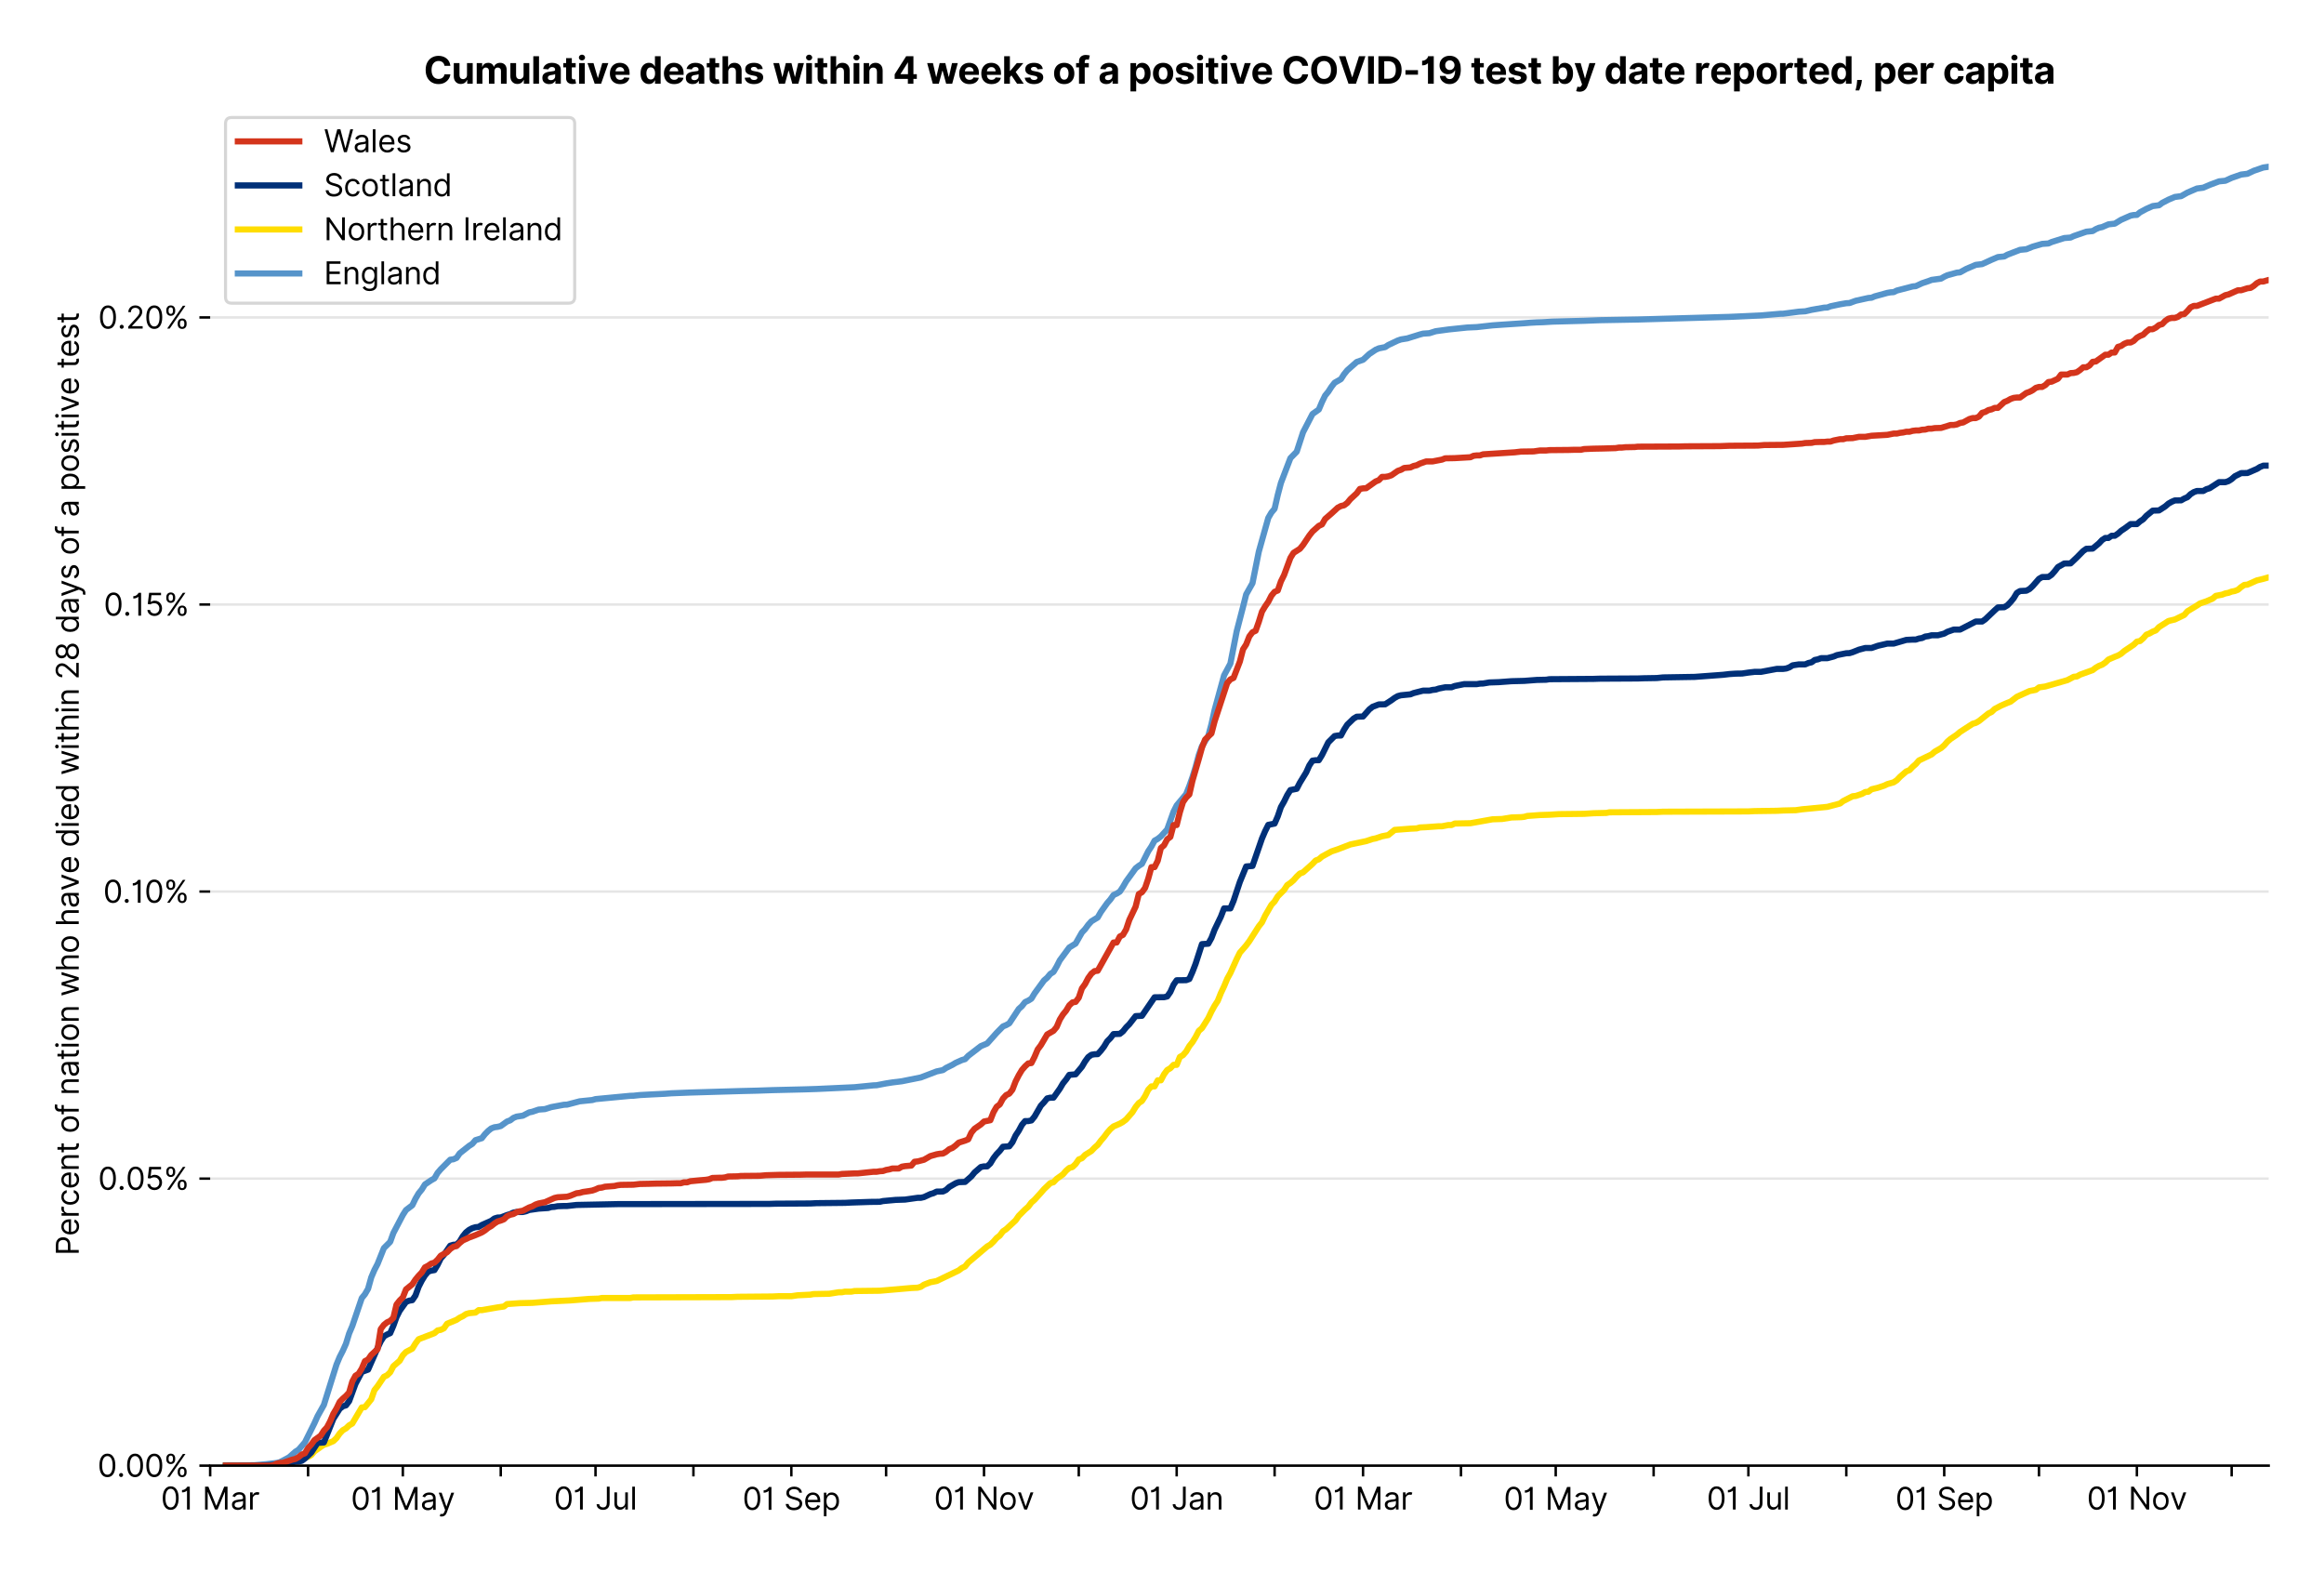 <?xml version="1.0" encoding="utf-8" standalone="no"?>
<!DOCTYPE svg PUBLIC "-//W3C//DTD SVG 1.1//EN"
  "http://www.w3.org/Graphics/SVG/1.1/DTD/svg11.dtd">
<svg xmlns:xlink="http://www.w3.org/1999/xlink" viewBox="0 0 755.962 511.234" xmlns="http://www.w3.org/2000/svg" version="1.1">
 <defs>
  <style type="text/css">*{stroke-linejoin: round; stroke-linecap: butt}</style>
 </defs>
 <g id="figure_1">
  <g id="patch_1">
   <path d="M 0 511.234 
L 755.962 511.234 
L 755.962 0 
L 0 0 
z
" style="fill: #ffffff"/>
  </g>
  <g id="axes_1">
   <g id="patch_2">
    <path d="M 68.362 476.745 
L 737.962 476.745 
L 737.962 33.225 
L 68.362 33.225 
z
" style="fill: #ffffff"/>
   </g>
   <g id="matplotlib.axis_1">
    <g id="xtick_1">
     <g id="line2d_1">
      <defs>
       <path id="m6d9530ffd2" d="M 0 0 
L 0 3.5 
" style="stroke: #000000; stroke-width: 0.8"/>
      </defs>
      <g>
       <use xlink:href="#m6d9530ffd2" x="68.362" y="476.745" style="stroke: #000000; stroke-width: 0.8"/>
      </g>
     </g>
     <g id="text_1">
      <!-- 01 Mar -->
      <g transform="translate(52.326 491.018)scale(0.1 -0.1)">
       <defs>
        <path id="Inter-Regular-30" d="M 2000 -64 
Q 1230 -64 806 561 
Q 382 1186 382 2327 
Q 382 3459 809 4088 
Q 1236 4718 2000 4718 
Q 2764 4718 3191 4088 
Q 3618 3459 3618 2327 
Q 3618 1186 3194 561 
Q 2771 -64 2000 -64 
z
M 2000 436 
Q 2509 436 2791 927 
Q 3073 1418 3073 2327 
Q 3073 3234 2789 3730 
Q 2505 4227 2000 4227 
Q 1496 4227 1211 3730 
Q 927 3234 927 2327 
Q 927 1418 1210 927 
Q 1493 436 2000 436 
z
" transform="scale(0.016)"/>
        <path id="Inter-Regular-31" d="M 1973 4655 
L 1973 0 
L 1409 0 
L 1409 3836 
L 1373 3836 
Q 1341 3773 1209 3692 
Q 1077 3611 868 3551 
Q 659 3491 391 3491 
L 391 3964 
Q 661 3964 859 4061 
Q 1057 4159 1190 4291 
Q 1323 4423 1392 4529 
Q 1461 4636 1473 4655 
L 1973 4655 
z
" transform="scale(0.016)"/>
        <path id="Inter-Regular-20" transform="scale(0.016)"/>
        <path id="Inter-Regular-4d" d="M 564 4655 
L 1236 4655 
L 2818 791 
L 2873 791 
L 4455 4655 
L 5127 4655 
L 5127 0 
L 4600 0 
L 4600 3536 
L 4555 3536 
L 3100 0 
L 2591 0 
L 1136 3536 
L 1091 3536 
L 1091 0 
L 564 0 
L 564 4655 
z
" transform="scale(0.016)"/>
        <path id="Inter-Regular-61" d="M 1518 -82 
Q 1186 -82 916 44 
Q 646 170 486 410 
Q 327 650 327 991 
Q 327 1291 445 1478 
Q 564 1666 761 1773 
Q 959 1880 1199 1933 
Q 1439 1986 1682 2018 
Q 2000 2059 2199 2080 
Q 2398 2102 2490 2154 
Q 2582 2207 2582 2336 
L 2582 2355 
Q 2582 2691 2399 2877 
Q 2216 3064 1846 3064 
Q 1461 3064 1243 2895 
Q 1025 2727 936 2536 
L 427 2718 
Q 564 3036 792 3214 
Q 1021 3393 1292 3464 
Q 1564 3536 1827 3536 
Q 1996 3536 2215 3496 
Q 2434 3457 2640 3334 
Q 2846 3211 2982 2963 
Q 3118 2716 3118 2300 
L 3118 0 
L 2582 0 
L 2582 473 
L 2555 473 
Q 2500 359 2373 229 
Q 2246 100 2034 9 
Q 1823 -82 1518 -82 
z
M 1600 400 
Q 1918 400 2137 525 
Q 2357 650 2469 847 
Q 2582 1045 2582 1264 
L 2582 1755 
Q 2548 1714 2433 1681 
Q 2318 1648 2169 1624 
Q 2021 1600 1881 1583 
Q 1741 1566 1655 1555 
Q 1446 1527 1265 1467 
Q 1084 1407 974 1287 
Q 864 1168 864 964 
Q 864 684 1072 542 
Q 1280 400 1600 400 
z
" transform="scale(0.016)"/>
        <path id="Inter-Regular-72" d="M 491 0 
L 491 3491 
L 1009 3491 
L 1009 2964 
L 1046 2964 
Q 1139 3223 1389 3384 
Q 1639 3545 1955 3545 
Q 2100 3545 2209 3511 
Q 2318 3477 2400 3418 
L 2218 2964 
Q 2161 2993 2085 3010 
Q 2009 3027 1909 3027 
Q 1527 3027 1277 2794 
Q 1027 2561 1027 2209 
L 1027 0 
L 491 0 
z
" transform="scale(0.016)"/>
       </defs>
       <use xlink:href="#Inter-Regular-30"/>
       <use xlink:href="#Inter-Regular-31" x="62.5"/>
       <use xlink:href="#Inter-Regular-20" x="106.676"/>
       <use xlink:href="#Inter-Regular-4d" x="134.801"/>
       <use xlink:href="#Inter-Regular-61" x="225.994"/>
       <use xlink:href="#Inter-Regular-72" x="282.386"/>
      </g>
     </g>
    </g>
    <g id="xtick_2">
     <g id="line2d_2">
      <g>
       <use xlink:href="#m6d9530ffd2" x="100.213" y="476.745" style="stroke: #000000; stroke-width: 0.8"/>
      </g>
     </g>
    </g>
    <g id="xtick_3">
     <g id="line2d_3">
      <g>
       <use xlink:href="#m6d9530ffd2" x="131.036" y="476.745" style="stroke: #000000; stroke-width: 0.8"/>
      </g>
     </g>
     <g id="text_2">
      <!-- 01 May -->
      <g transform="translate(114.133 491.117)scale(0.1 -0.1)">
       <defs>
        <path id="Inter-Regular-79" d="M 818 -1355 
Q 682 -1355 575 -1333 
Q 468 -1311 427 -1291 
L 564 -818 
Q 857 -893 1053 -814 
Q 1250 -736 1391 -345 
L 1509 -18 
L 218 3491 
L 800 3491 
L 1764 709 
L 1800 709 
L 2764 3491 
L 3346 3491 
L 1846 -564 
Q 1550 -1355 818 -1355 
z
" transform="scale(0.016)"/>
       </defs>
       <use xlink:href="#Inter-Regular-30"/>
       <use xlink:href="#Inter-Regular-31" x="62.5"/>
       <use xlink:href="#Inter-Regular-20" x="106.676"/>
       <use xlink:href="#Inter-Regular-4d" x="134.801"/>
       <use xlink:href="#Inter-Regular-61" x="225.994"/>
       <use xlink:href="#Inter-Regular-79" x="282.386"/>
      </g>
     </g>
    </g>
    <g id="xtick_4">
     <g id="line2d_4">
      <g>
       <use xlink:href="#m6d9530ffd2" x="162.887" y="476.745" style="stroke: #000000; stroke-width: 0.8"/>
      </g>
     </g>
    </g>
    <g id="xtick_5">
     <g id="line2d_5">
      <g>
       <use xlink:href="#m6d9530ffd2" x="193.71" y="476.745" style="stroke: #000000; stroke-width: 0.8"/>
      </g>
     </g>
     <g id="text_3">
      <!-- 01 Jul -->
      <g transform="translate(180.166 491.018)scale(0.1 -0.1)">
       <defs>
        <path id="Inter-Regular-4a" d="M 2346 4655 
L 2909 4655 
L 2909 1327 
Q 2909 657 2549 296 
Q 2189 -64 1582 -64 
Q 1200 -64 902 76 
Q 605 216 434 475 
Q 264 734 264 1091 
L 818 1091 
Q 818 795 1034 615 
Q 1250 436 1582 436 
Q 1948 436 2147 664 
Q 2346 893 2346 1327 
L 2346 4655 
z
" transform="scale(0.016)"/>
        <path id="Inter-Regular-75" d="M 2691 1427 
L 2691 3491 
L 3227 3491 
L 3227 0 
L 2691 0 
L 2691 591 
L 2655 591 
Q 2532 325 2273 140 
Q 2014 -45 1618 -45 
Q 1127 -45 809 280 
Q 491 605 491 1273 
L 491 3491 
L 1027 3491 
L 1027 1309 
Q 1027 927 1242 700 
Q 1457 473 1791 473 
Q 1991 473 2199 575 
Q 2407 677 2549 888 
Q 2691 1100 2691 1427 
z
" transform="scale(0.016)"/>
        <path id="Inter-Regular-6c" d="M 1027 4655 
L 1027 0 
L 491 0 
L 491 4655 
L 1027 4655 
z
" transform="scale(0.016)"/>
       </defs>
       <use xlink:href="#Inter-Regular-30"/>
       <use xlink:href="#Inter-Regular-31" x="62.5"/>
       <use xlink:href="#Inter-Regular-20" x="106.676"/>
       <use xlink:href="#Inter-Regular-4a" x="134.801"/>
       <use xlink:href="#Inter-Regular-75" x="189.063"/>
       <use xlink:href="#Inter-Regular-6c" x="247.159"/>
      </g>
     </g>
    </g>
    <g id="xtick_6">
     <g id="line2d_6">
      <g>
       <use xlink:href="#m6d9530ffd2" x="225.56" y="476.745" style="stroke: #000000; stroke-width: 0.8"/>
      </g>
     </g>
    </g>
    <g id="xtick_7">
     <g id="line2d_7">
      <g>
       <use xlink:href="#m6d9530ffd2" x="257.411" y="476.745" style="stroke: #000000; stroke-width: 0.8"/>
      </g>
     </g>
     <g id="text_4">
      <!-- 01 Sep -->
      <g transform="translate(241.524 491.117)scale(0.1 -0.1)">
       <defs>
        <path id="Inter-Regular-53" d="M 3109 3491 
Q 3068 3836 2777 4027 
Q 2486 4218 2064 4218 
Q 1600 4218 1318 3999 
Q 1036 3780 1036 3445 
Q 1036 3195 1189 3042 
Q 1343 2889 1553 2803 
Q 1764 2718 1936 2673 
L 2409 2545 
Q 2591 2498 2815 2414 
Q 3039 2330 3244 2185 
Q 3450 2041 3584 1816 
Q 3718 1591 3718 1264 
Q 3718 886 3521 581 
Q 3325 277 2949 97 
Q 2573 -82 2036 -82 
Q 1286 -82 845 272 
Q 405 627 364 1200 
L 946 1200 
Q 968 936 1124 764 
Q 1280 593 1519 510 
Q 1759 427 2036 427 
Q 2359 427 2616 533 
Q 2873 639 3023 828 
Q 3173 1018 3173 1273 
Q 3173 1505 3043 1650 
Q 2914 1795 2702 1886 
Q 2491 1977 2246 2045 
L 1673 2209 
Q 1127 2366 809 2657 
Q 491 2948 491 3418 
Q 491 3809 703 4101 
Q 916 4393 1276 4555 
Q 1636 4718 2082 4718 
Q 2532 4718 2882 4558 
Q 3232 4398 3437 4120 
Q 3643 3843 3655 3491 
L 3109 3491 
z
" transform="scale(0.016)"/>
        <path id="Inter-Regular-65" d="M 1955 -73 
Q 1450 -73 1085 151 
Q 721 375 524 778 
Q 327 1182 327 1718 
Q 327 2255 524 2665 
Q 721 3075 1074 3305 
Q 1427 3536 1900 3536 
Q 2173 3536 2439 3445 
Q 2705 3355 2923 3151 
Q 3141 2948 3270 2614 
Q 3400 2280 3400 1791 
L 3400 1564 
L 866 1564 
Q 884 1005 1183 707 
Q 1482 409 1955 409 
Q 2271 409 2498 545 
Q 2725 682 2827 955 
L 3346 809 
Q 3223 414 2854 170 
Q 2486 -73 1955 -73 
z
M 866 2027 
L 2855 2027 
Q 2855 2470 2595 2762 
Q 2336 3055 1900 3055 
Q 1593 3055 1368 2911 
Q 1143 2768 1013 2533 
Q 884 2298 866 2027 
z
" transform="scale(0.016)"/>
        <path id="Inter-Regular-70" d="M 491 -1309 
L 491 3491 
L 1009 3491 
L 1009 2936 
L 1073 2936 
Q 1132 3027 1237 3169 
Q 1343 3311 1542 3423 
Q 1741 3536 2082 3536 
Q 2523 3536 2859 3315 
Q 3196 3095 3384 2690 
Q 3573 2286 3573 1736 
Q 3573 1182 3384 776 
Q 3196 370 2861 148 
Q 2527 -73 2091 -73 
Q 1755 -73 1552 39 
Q 1350 152 1241 296 
Q 1132 441 1073 536 
L 1027 536 
L 1027 -1309 
L 491 -1309 
z
M 1018 1745 
Q 1018 1152 1276 780 
Q 1534 409 2018 409 
Q 2355 409 2581 587 
Q 2807 766 2921 1069 
Q 3036 1373 3036 1745 
Q 3036 2114 2923 2410 
Q 2811 2707 2585 2881 
Q 2359 3055 2018 3055 
Q 1527 3055 1272 2693 
Q 1018 2332 1018 1745 
z
" transform="scale(0.016)"/>
       </defs>
       <use xlink:href="#Inter-Regular-30"/>
       <use xlink:href="#Inter-Regular-31" x="62.5"/>
       <use xlink:href="#Inter-Regular-20" x="106.676"/>
       <use xlink:href="#Inter-Regular-53" x="134.801"/>
       <use xlink:href="#Inter-Regular-65" x="198.58"/>
       <use xlink:href="#Inter-Regular-70" x="256.818"/>
      </g>
     </g>
    </g>
    <g id="xtick_8">
     <g id="line2d_8">
      <g>
       <use xlink:href="#m6d9530ffd2" x="288.234" y="476.745" style="stroke: #000000; stroke-width: 0.8"/>
      </g>
     </g>
    </g>
    <g id="xtick_9">
     <g id="line2d_9">
      <g>
       <use xlink:href="#m6d9530ffd2" x="320.085" y="476.745" style="stroke: #000000; stroke-width: 0.8"/>
      </g>
     </g>
     <g id="text_5">
      <!-- 01 Nov -->
      <g transform="translate(303.814 491.018)scale(0.1 -0.1)">
       <defs>
        <path id="Inter-Regular-4e" d="M 4255 4655 
L 4255 0 
L 3709 0 
L 1173 3655 
L 1127 3655 
L 1127 0 
L 564 0 
L 564 4655 
L 1109 4655 
L 3655 991 
L 3700 991 
L 3700 4655 
L 4255 4655 
z
" transform="scale(0.016)"/>
        <path id="Inter-Regular-6f" d="M 1909 -73 
Q 1436 -73 1080 152 
Q 725 377 526 781 
Q 327 1186 327 1727 
Q 327 2273 526 2679 
Q 725 3086 1080 3311 
Q 1436 3536 1909 3536 
Q 2382 3536 2737 3311 
Q 3093 3086 3292 2679 
Q 3491 2273 3491 1727 
Q 3491 1186 3292 781 
Q 3093 377 2737 152 
Q 2382 -73 1909 -73 
z
M 1909 409 
Q 2268 409 2500 593 
Q 2732 777 2843 1077 
Q 2955 1377 2955 1727 
Q 2955 2077 2843 2379 
Q 2732 2682 2500 2868 
Q 2268 3055 1909 3055 
Q 1550 3055 1318 2868 
Q 1086 2682 975 2379 
Q 864 2077 864 1727 
Q 864 1377 975 1077 
Q 1086 777 1318 593 
Q 1550 409 1909 409 
z
" transform="scale(0.016)"/>
        <path id="Inter-Regular-76" d="M 3346 3491 
L 2055 0 
L 1509 0 
L 218 3491 
L 800 3491 
L 1764 709 
L 1800 709 
L 2764 3491 
L 3346 3491 
z
" transform="scale(0.016)"/>
       </defs>
       <use xlink:href="#Inter-Regular-30"/>
       <use xlink:href="#Inter-Regular-31" x="62.5"/>
       <use xlink:href="#Inter-Regular-20" x="106.676"/>
       <use xlink:href="#Inter-Regular-4e" x="134.801"/>
       <use xlink:href="#Inter-Regular-6f" x="210.085"/>
       <use xlink:href="#Inter-Regular-76" x="269.744"/>
      </g>
     </g>
    </g>
    <g id="xtick_10">
     <g id="line2d_10">
      <g>
       <use xlink:href="#m6d9530ffd2" x="350.908" y="476.745" style="stroke: #000000; stroke-width: 0.8"/>
      </g>
     </g>
    </g>
    <g id="xtick_11">
     <g id="line2d_11">
      <g>
       <use xlink:href="#m6d9530ffd2" x="382.758" y="476.745" style="stroke: #000000; stroke-width: 0.8"/>
      </g>
     </g>
     <g id="text_6">
      <!-- 01 Jan -->
      <g transform="translate(367.559 491.018)scale(0.1 -0.1)">
       <defs>
        <path id="Inter-Regular-6e" d="M 1027 2100 
L 1027 0 
L 491 0 
L 491 3491 
L 1009 3491 
L 1009 2945 
L 1055 2945 
Q 1177 3211 1427 3373 
Q 1677 3536 2073 3536 
Q 2602 3536 2928 3211 
Q 3255 2886 3255 2218 
L 3255 0 
L 2718 0 
L 2718 2182 
Q 2718 2593 2504 2824 
Q 2291 3055 1918 3055 
Q 1534 3055 1280 2806 
Q 1027 2557 1027 2100 
z
" transform="scale(0.016)"/>
       </defs>
       <use xlink:href="#Inter-Regular-30"/>
       <use xlink:href="#Inter-Regular-31" x="62.5"/>
       <use xlink:href="#Inter-Regular-20" x="106.676"/>
       <use xlink:href="#Inter-Regular-4a" x="134.801"/>
       <use xlink:href="#Inter-Regular-61" x="189.063"/>
       <use xlink:href="#Inter-Regular-6e" x="245.455"/>
      </g>
     </g>
    </g>
    <g id="xtick_12">
     <g id="line2d_12">
      <g>
       <use xlink:href="#m6d9530ffd2" x="414.609" y="476.745" style="stroke: #000000; stroke-width: 0.8"/>
      </g>
     </g>
    </g>
    <g id="xtick_13">
     <g id="line2d_13">
      <g>
       <use xlink:href="#m6d9530ffd2" x="443.377" y="476.745" style="stroke: #000000; stroke-width: 0.8"/>
      </g>
     </g>
     <g id="text_7">
      <!-- 01 Mar -->
      <g transform="translate(427.34 491.018)scale(0.1 -0.1)">
       <use xlink:href="#Inter-Regular-30"/>
       <use xlink:href="#Inter-Regular-31" x="62.5"/>
       <use xlink:href="#Inter-Regular-20" x="106.676"/>
       <use xlink:href="#Inter-Regular-4d" x="134.801"/>
       <use xlink:href="#Inter-Regular-61" x="225.994"/>
       <use xlink:href="#Inter-Regular-72" x="282.386"/>
      </g>
     </g>
    </g>
    <g id="xtick_14">
     <g id="line2d_14">
      <g>
       <use xlink:href="#m6d9530ffd2" x="475.228" y="476.745" style="stroke: #000000; stroke-width: 0.8"/>
      </g>
     </g>
    </g>
    <g id="xtick_15">
     <g id="line2d_15">
      <g>
       <use xlink:href="#m6d9530ffd2" x="506.051" y="476.745" style="stroke: #000000; stroke-width: 0.8"/>
      </g>
     </g>
     <g id="text_8">
      <!-- 01 May -->
      <g transform="translate(489.148 491.117)scale(0.1 -0.1)">
       <use xlink:href="#Inter-Regular-30"/>
       <use xlink:href="#Inter-Regular-31" x="62.5"/>
       <use xlink:href="#Inter-Regular-20" x="106.676"/>
       <use xlink:href="#Inter-Regular-4d" x="134.801"/>
       <use xlink:href="#Inter-Regular-61" x="225.994"/>
       <use xlink:href="#Inter-Regular-79" x="282.386"/>
      </g>
     </g>
    </g>
    <g id="xtick_16">
     <g id="line2d_16">
      <g>
       <use xlink:href="#m6d9530ffd2" x="537.901" y="476.745" style="stroke: #000000; stroke-width: 0.8"/>
      </g>
     </g>
    </g>
    <g id="xtick_17">
     <g id="line2d_17">
      <g>
       <use xlink:href="#m6d9530ffd2" x="568.725" y="476.745" style="stroke: #000000; stroke-width: 0.8"/>
      </g>
     </g>
     <g id="text_9">
      <!-- 01 Jul -->
      <g transform="translate(555.181 491.018)scale(0.1 -0.1)">
       <use xlink:href="#Inter-Regular-30"/>
       <use xlink:href="#Inter-Regular-31" x="62.5"/>
       <use xlink:href="#Inter-Regular-20" x="106.676"/>
       <use xlink:href="#Inter-Regular-4a" x="134.801"/>
       <use xlink:href="#Inter-Regular-75" x="189.063"/>
       <use xlink:href="#Inter-Regular-6c" x="247.159"/>
      </g>
     </g>
    </g>
    <g id="xtick_18">
     <g id="line2d_18">
      <g>
       <use xlink:href="#m6d9530ffd2" x="600.575" y="476.745" style="stroke: #000000; stroke-width: 0.8"/>
      </g>
     </g>
    </g>
    <g id="xtick_19">
     <g id="line2d_19">
      <g>
       <use xlink:href="#m6d9530ffd2" x="632.426" y="476.745" style="stroke: #000000; stroke-width: 0.8"/>
      </g>
     </g>
     <g id="text_10">
      <!-- 01 Sep -->
      <g transform="translate(616.538 491.117)scale(0.1 -0.1)">
       <use xlink:href="#Inter-Regular-30"/>
       <use xlink:href="#Inter-Regular-31" x="62.5"/>
       <use xlink:href="#Inter-Regular-20" x="106.676"/>
       <use xlink:href="#Inter-Regular-53" x="134.801"/>
       <use xlink:href="#Inter-Regular-65" x="198.58"/>
       <use xlink:href="#Inter-Regular-70" x="256.818"/>
      </g>
     </g>
    </g>
    <g id="xtick_20">
     <g id="line2d_20">
      <g>
       <use xlink:href="#m6d9530ffd2" x="663.249" y="476.745" style="stroke: #000000; stroke-width: 0.8"/>
      </g>
     </g>
    </g>
    <g id="xtick_21">
     <g id="line2d_21">
      <g>
       <use xlink:href="#m6d9530ffd2" x="695.099" y="476.745" style="stroke: #000000; stroke-width: 0.8"/>
      </g>
     </g>
     <g id="text_11">
      <!-- 01 Nov -->
      <g transform="translate(678.828 491.018)scale(0.1 -0.1)">
       <use xlink:href="#Inter-Regular-30"/>
       <use xlink:href="#Inter-Regular-31" x="62.5"/>
       <use xlink:href="#Inter-Regular-20" x="106.676"/>
       <use xlink:href="#Inter-Regular-4e" x="134.801"/>
       <use xlink:href="#Inter-Regular-6f" x="210.085"/>
       <use xlink:href="#Inter-Regular-76" x="269.744"/>
      </g>
     </g>
    </g>
    <g id="xtick_22">
     <g id="line2d_22">
      <g>
       <use xlink:href="#m6d9530ffd2" x="725.923" y="476.745" style="stroke: #000000; stroke-width: 0.8"/>
      </g>
     </g>
    </g>
   </g>
   <g id="matplotlib.axis_2">
    <g id="ytick_1">
     <g id="line2d_23">
      <path d="M 68.362 476.745 
L 737.962 476.745 
" clip-path="url(#p703eb65f13)" style="fill: none; stroke: #e5e5e5; stroke-width: 0.8; stroke-linecap: square"/>
     </g>
     <g id="line2d_24">
      <defs>
       <path id="m86d7a1a5b1" d="M 0 0 
L -3.5 0 
" style="stroke: #000000; stroke-width: 0.8"/>
      </defs>
      <g>
       <use xlink:href="#m86d7a1a5b1" x="68.362" y="476.745" style="stroke: #000000; stroke-width: 0.8"/>
      </g>
     </g>
     <g id="text_12">
      <!-- 0.00% -->
      <g transform="translate(31.731 480.382)scale(0.1 -0.1)">
       <defs>
        <path id="Inter-Regular-2e" d="M 882 -36 
Q 714 -36 593 84 
Q 473 205 473 373 
Q 473 541 593 661 
Q 714 782 882 782 
Q 1050 782 1170 661 
Q 1291 541 1291 373 
Q 1291 205 1170 84 
Q 1050 -36 882 -36 
z
" transform="scale(0.016)"/>
        <path id="Inter-Regular-25" d="M 2855 873 
L 2855 1118 
Q 2855 1373 2960 1585 
Q 3066 1798 3269 1926 
Q 3473 2055 3764 2055 
Q 4059 2055 4259 1926 
Q 4459 1798 4561 1585 
Q 4664 1373 4664 1118 
L 4664 873 
Q 4664 618 4560 405 
Q 4457 193 4256 64 
Q 4055 -64 3764 -64 
Q 3468 -64 3266 64 
Q 3064 193 2959 405 
Q 2855 618 2855 873 
z
M 536 3536 
L 536 3782 
Q 536 4036 642 4248 
Q 748 4461 951 4589 
Q 1155 4718 1446 4718 
Q 1741 4718 1941 4589 
Q 2141 4461 2243 4248 
Q 2346 4036 2346 3782 
L 2346 3536 
Q 2346 3282 2242 3069 
Q 2139 2857 1937 2728 
Q 1736 2600 1446 2600 
Q 1150 2600 948 2728 
Q 746 2857 641 3069 
Q 536 3282 536 3536 
z
M 709 0 
L 3909 4655 
L 4427 4655 
L 1227 0 
L 709 0 
z
M 3318 1118 
L 3318 873 
Q 3318 661 3418 494 
Q 3518 327 3764 327 
Q 4002 327 4101 494 
Q 4200 661 4200 873 
L 4200 1118 
Q 4200 1330 4104 1497 
Q 4009 1664 3764 1664 
Q 3525 1664 3421 1497 
Q 3318 1330 3318 1118 
z
M 1000 3782 
L 1000 3536 
Q 1000 3325 1100 3158 
Q 1200 2991 1446 2991 
Q 1684 2991 1783 3158 
Q 1882 3325 1882 3536 
L 1882 3782 
Q 1882 3993 1786 4160 
Q 1691 4327 1446 4327 
Q 1207 4327 1103 4160 
Q 1000 3993 1000 3782 
z
" transform="scale(0.016)"/>
       </defs>
       <use xlink:href="#Inter-Regular-30"/>
       <use xlink:href="#Inter-Regular-2e" x="62.5"/>
       <use xlink:href="#Inter-Regular-30" x="90.057"/>
       <use xlink:href="#Inter-Regular-30" x="152.557"/>
       <use xlink:href="#Inter-Regular-25" x="215.057"/>
      </g>
     </g>
    </g>
    <g id="ytick_2">
     <g id="line2d_25">
      <path d="M 68.362 383.372 
L 737.962 383.372 
" clip-path="url(#p703eb65f13)" style="fill: none; stroke: #e5e5e5; stroke-width: 0.8; stroke-linecap: square"/>
     </g>
     <g id="line2d_26">
      <g>
       <use xlink:href="#m86d7a1a5b1" x="68.362" y="383.372" style="stroke: #000000; stroke-width: 0.8"/>
      </g>
     </g>
     <g id="text_13">
      <!-- 0.05% -->
      <g transform="translate(31.902 387.009)scale(0.1 -0.1)">
       <defs>
        <path id="Inter-Regular-35" d="M 1936 -64 
Q 1536 -64 1216 95 
Q 896 255 702 532 
Q 509 809 491 1164 
L 1036 1164 
Q 1068 848 1324 642 
Q 1580 436 1936 436 
Q 2223 436 2447 570 
Q 2671 705 2799 940 
Q 2927 1175 2927 1473 
Q 2927 1777 2794 2017 
Q 2661 2257 2429 2395 
Q 2198 2534 1900 2536 
Q 1686 2539 1461 2472 
Q 1236 2405 1091 2300 
L 564 2364 
L 846 4655 
L 3264 4655 
L 3264 4155 
L 1318 4155 
L 1155 2782 
L 1182 2782 
Q 1325 2895 1541 2970 
Q 1757 3045 1991 3045 
Q 2418 3045 2753 2842 
Q 3089 2639 3281 2286 
Q 3473 1934 3473 1482 
Q 3473 1036 3274 687 
Q 3075 339 2727 137 
Q 2380 -64 1936 -64 
z
" transform="scale(0.016)"/>
       </defs>
       <use xlink:href="#Inter-Regular-30"/>
       <use xlink:href="#Inter-Regular-2e" x="62.5"/>
       <use xlink:href="#Inter-Regular-30" x="90.057"/>
       <use xlink:href="#Inter-Regular-35" x="152.557"/>
       <use xlink:href="#Inter-Regular-25" x="213.352"/>
      </g>
     </g>
    </g>
    <g id="ytick_3">
     <g id="line2d_27">
      <path d="M 68.362 289.999 
L 737.962 289.999 
" clip-path="url(#p703eb65f13)" style="fill: none; stroke: #e5e5e5; stroke-width: 0.8; stroke-linecap: square"/>
     </g>
     <g id="line2d_28">
      <g>
       <use xlink:href="#m86d7a1a5b1" x="68.362" y="289.999" style="stroke: #000000; stroke-width: 0.8"/>
      </g>
     </g>
     <g id="text_14">
      <!-- 0.10% -->
      <g transform="translate(33.564 293.635)scale(0.1 -0.1)">
       <use xlink:href="#Inter-Regular-30"/>
       <use xlink:href="#Inter-Regular-2e" x="62.5"/>
       <use xlink:href="#Inter-Regular-31" x="90.057"/>
       <use xlink:href="#Inter-Regular-30" x="134.233"/>
       <use xlink:href="#Inter-Regular-25" x="196.733"/>
      </g>
     </g>
    </g>
    <g id="ytick_4">
     <g id="line2d_29">
      <path d="M 68.362 196.625 
L 737.962 196.625 
" clip-path="url(#p703eb65f13)" style="fill: none; stroke: #e5e5e5; stroke-width: 0.8; stroke-linecap: square"/>
     </g>
     <g id="line2d_30">
      <g>
       <use xlink:href="#m86d7a1a5b1" x="68.362" y="196.625" style="stroke: #000000; stroke-width: 0.8"/>
      </g>
     </g>
     <g id="text_15">
      <!-- 0.15% -->
      <g transform="translate(33.734 200.262)scale(0.1 -0.1)">
       <use xlink:href="#Inter-Regular-30"/>
       <use xlink:href="#Inter-Regular-2e" x="62.5"/>
       <use xlink:href="#Inter-Regular-31" x="90.057"/>
       <use xlink:href="#Inter-Regular-35" x="134.233"/>
       <use xlink:href="#Inter-Regular-25" x="195.028"/>
      </g>
     </g>
    </g>
    <g id="ytick_5">
     <g id="line2d_31">
      <path d="M 68.362 103.252 
L 737.962 103.252 
" clip-path="url(#p703eb65f13)" style="fill: none; stroke: #e5e5e5; stroke-width: 0.8; stroke-linecap: square"/>
     </g>
     <g id="line2d_32">
      <g>
       <use xlink:href="#m86d7a1a5b1" x="68.362" y="103.252" style="stroke: #000000; stroke-width: 0.8"/>
      </g>
     </g>
     <g id="text_16">
      <!-- 0.20% -->
      <g transform="translate(31.93 106.889)scale(0.1 -0.1)">
       <defs>
        <path id="Inter-Regular-32" d="M 482 0 
L 482 409 
L 2018 2091 
Q 2289 2386 2464 2605 
Q 2639 2825 2724 3019 
Q 2809 3214 2809 3427 
Q 2809 3795 2553 4011 
Q 2298 4227 1918 4227 
Q 1514 4227 1275 3985 
Q 1036 3743 1036 3345 
L 500 3345 
Q 500 3755 688 4064 
Q 877 4373 1203 4545 
Q 1530 4718 1936 4718 
Q 2346 4718 2661 4545 
Q 2977 4373 3156 4079 
Q 3336 3786 3336 3427 
Q 3336 3170 3244 2926 
Q 3152 2682 2926 2383 
Q 2700 2084 2300 1655 
L 1255 536 
L 1255 500 
L 3418 500 
L 3418 0 
L 482 0 
z
" transform="scale(0.016)"/>
       </defs>
       <use xlink:href="#Inter-Regular-30"/>
       <use xlink:href="#Inter-Regular-2e" x="62.5"/>
       <use xlink:href="#Inter-Regular-32" x="90.057"/>
       <use xlink:href="#Inter-Regular-30" x="150.568"/>
       <use xlink:href="#Inter-Regular-25" x="213.068"/>
      </g>
     </g>
    </g>
    <g id="text_17">
     <!-- Percent of nation who have died within 28 days of a positive test -->
     <g transform="translate(25.614 408.396)rotate(-90)scale(0.1 -0.1)">
      <defs>
       <path id="Inter-Regular-50" d="M 564 0 
L 564 4655 
L 2136 4655 
Q 2684 4655 3033 4458 
Q 3382 4261 3550 3927 
Q 3718 3593 3718 3182 
Q 3718 2770 3551 2434 
Q 3384 2098 3036 1899 
Q 2689 1700 2146 1700 
L 1127 1700 
L 1127 0 
L 564 0 
z
M 1127 2200 
L 2127 2200 
Q 2689 2200 2926 2482 
Q 3164 2764 3164 3182 
Q 3164 3602 2925 3878 
Q 2686 4155 2118 4155 
L 1127 4155 
L 1127 2200 
z
" transform="scale(0.016)"/>
       <path id="Inter-Regular-63" d="M 1909 -73 
Q 1418 -73 1063 159 
Q 709 391 518 798 
Q 327 1205 327 1727 
Q 327 2259 524 2667 
Q 721 3075 1074 3305 
Q 1427 3536 1900 3536 
Q 2268 3536 2563 3400 
Q 2859 3264 3047 3018 
Q 3236 2773 3282 2445 
L 2746 2445 
Q 2684 2684 2474 2869 
Q 2264 3055 1909 3055 
Q 1439 3055 1151 2697 
Q 864 2339 864 1745 
Q 864 1139 1148 774 
Q 1432 409 1909 409 
Q 2223 409 2447 570 
Q 2671 732 2746 1018 
L 3282 1018 
Q 3236 709 3058 462 
Q 2880 216 2588 71 
Q 2296 -73 1909 -73 
z
" transform="scale(0.016)"/>
       <path id="Inter-Regular-74" d="M 2009 3491 
L 2009 3036 
L 1264 3036 
L 1264 1000 
Q 1264 773 1331 660 
Q 1398 548 1503 510 
Q 1609 473 1727 473 
Q 1816 473 1873 483 
Q 1930 493 1964 500 
L 2073 18 
Q 2018 -2 1920 -23 
Q 1823 -45 1673 -45 
Q 1446 -45 1228 52 
Q 1011 150 869 350 
Q 727 550 727 855 
L 727 3036 
L 200 3036 
L 200 3491 
L 727 3491 
L 727 4327 
L 1264 4327 
L 1264 3491 
L 2009 3491 
z
" transform="scale(0.016)"/>
       <path id="Inter-Regular-66" d="M 2046 3491 
L 2046 3036 
L 1264 3036 
L 1264 0 
L 727 0 
L 727 3036 
L 164 3036 
L 164 3491 
L 727 3491 
L 727 3973 
Q 727 4273 868 4473 
Q 1009 4673 1234 4773 
Q 1459 4873 1709 4873 
Q 1907 4873 2032 4841 
Q 2157 4809 2218 4782 
L 2064 4318 
Q 2023 4332 1951 4352 
Q 1880 4373 1764 4373 
Q 1498 4373 1381 4239 
Q 1264 4105 1264 3845 
L 1264 3491 
L 2046 3491 
z
" transform="scale(0.016)"/>
       <path id="Inter-Regular-69" d="M 491 0 
L 491 3491 
L 1027 3491 
L 1027 0 
L 491 0 
z
M 764 4073 
Q 607 4073 494 4179 
Q 382 4286 382 4436 
Q 382 4586 494 4693 
Q 607 4800 764 4800 
Q 921 4800 1033 4693 
Q 1146 4586 1146 4436 
Q 1146 4286 1033 4179 
Q 921 4073 764 4073 
z
" transform="scale(0.016)"/>
       <path id="Inter-Regular-77" d="M 1282 0 
L 218 3491 
L 782 3491 
L 1536 818 
L 1573 818 
L 2318 3491 
L 2891 3491 
L 3627 827 
L 3664 827 
L 4418 3491 
L 4982 3491 
L 3918 0 
L 3391 0 
L 2627 2682 
L 2573 2682 
L 1809 0 
L 1282 0 
z
" transform="scale(0.016)"/>
       <path id="Inter-Regular-68" d="M 1027 2100 
L 1027 0 
L 491 0 
L 491 4655 
L 1027 4655 
L 1027 2945 
L 1073 2945 
Q 1196 3216 1442 3376 
Q 1689 3536 2100 3536 
Q 2636 3536 2963 3213 
Q 3291 2891 3291 2218 
L 3291 0 
L 2755 0 
L 2755 2182 
Q 2755 2598 2540 2826 
Q 2325 3055 1946 3055 
Q 1548 3055 1287 2806 
Q 1027 2557 1027 2100 
z
" transform="scale(0.016)"/>
       <path id="Inter-Regular-64" d="M 1809 -73 
Q 1373 -73 1039 148 
Q 705 370 516 776 
Q 327 1182 327 1736 
Q 327 2286 516 2690 
Q 705 3095 1041 3315 
Q 1377 3536 1818 3536 
Q 2159 3536 2358 3423 
Q 2557 3311 2662 3169 
Q 2768 3027 2827 2936 
L 2873 2936 
L 2873 4655 
L 3409 4655 
L 3409 0 
L 2891 0 
L 2891 536 
L 2827 536 
Q 2768 441 2659 296 
Q 2550 152 2348 39 
Q 2146 -73 1809 -73 
z
M 1882 409 
Q 2366 409 2624 780 
Q 2882 1152 2882 1745 
Q 2882 2332 2627 2693 
Q 2373 3055 1882 3055 
Q 1541 3055 1315 2881 
Q 1089 2707 976 2410 
Q 864 2114 864 1745 
Q 864 1373 978 1069 
Q 1093 766 1319 587 
Q 1546 409 1882 409 
z
" transform="scale(0.016)"/>
       <path id="Inter-Regular-38" d="M 1973 -64 
Q 1505 -64 1147 103 
Q 789 270 589 564 
Q 389 859 391 1236 
Q 389 1532 507 1783 
Q 625 2034 830 2203 
Q 1036 2373 1291 2418 
L 1291 2445 
Q 957 2532 759 2821 
Q 561 3111 564 3482 
Q 561 3836 743 4115 
Q 925 4395 1244 4556 
Q 1564 4718 1973 4718 
Q 2377 4718 2695 4556 
Q 3014 4395 3197 4115 
Q 3380 3836 3382 3482 
Q 3380 3111 3181 2821 
Q 2982 2532 2655 2445 
L 2655 2418 
Q 2907 2373 3109 2203 
Q 3311 2034 3431 1783 
Q 3552 1532 3555 1236 
Q 3552 859 3351 564 
Q 3150 270 2794 103 
Q 2439 -64 1973 -64 
z
M 1973 436 
Q 2446 436 2722 662 
Q 2998 889 3000 1264 
Q 2998 1527 2864 1729 
Q 2730 1932 2499 2048 
Q 2268 2164 1973 2164 
Q 1675 2164 1442 2048 
Q 1209 1932 1076 1729 
Q 943 1527 946 1264 
Q 943 889 1218 662 
Q 1493 436 1973 436 
z
M 1973 2645 
Q 2348 2645 2591 2864 
Q 2834 3084 2836 3445 
Q 2834 3800 2596 4013 
Q 2359 4227 1973 4227 
Q 1582 4227 1344 4013 
Q 1107 3800 1109 3445 
Q 1107 3084 1349 2864 
Q 1591 2645 1973 2645 
z
" transform="scale(0.016)"/>
       <path id="Inter-Regular-73" d="M 2964 2709 
L 2482 2573 
Q 2411 2755 2245 2914 
Q 2080 3073 1727 3073 
Q 1407 3073 1194 2926 
Q 982 2780 982 2555 
Q 982 2355 1127 2239 
Q 1273 2123 1582 2045 
L 2100 1918 
Q 3027 1691 3027 973 
Q 3027 673 2855 436 
Q 2684 200 2377 63 
Q 2071 -73 1664 -73 
Q 1130 -73 780 159 
Q 430 391 336 836 
L 846 964 
Q 989 400 1655 400 
Q 2030 400 2251 560 
Q 2473 720 2473 945 
Q 2473 1316 1955 1436 
L 1373 1573 
Q 893 1686 669 1926 
Q 446 2166 446 2527 
Q 446 2823 613 3050 
Q 780 3277 1069 3406 
Q 1359 3536 1727 3536 
Q 2246 3536 2542 3309 
Q 2839 3082 2964 2709 
z
" transform="scale(0.016)"/>
      </defs>
      <use xlink:href="#Inter-Regular-50"/>
      <use xlink:href="#Inter-Regular-65" x="63.494"/>
      <use xlink:href="#Inter-Regular-72" x="121.733"/>
      <use xlink:href="#Inter-Regular-63" x="160.085"/>
      <use xlink:href="#Inter-Regular-65" x="215.909"/>
      <use xlink:href="#Inter-Regular-6e" x="274.148"/>
      <use xlink:href="#Inter-Regular-74" x="332.671"/>
      <use xlink:href="#Inter-Regular-20" x="369.034"/>
      <use xlink:href="#Inter-Regular-6f" x="397.159"/>
      <use xlink:href="#Inter-Regular-66" x="456.818"/>
      <use xlink:href="#Inter-Regular-20" x="492.898"/>
      <use xlink:href="#Inter-Regular-6e" x="521.023"/>
      <use xlink:href="#Inter-Regular-61" x="579.546"/>
      <use xlink:href="#Inter-Regular-74" x="635.938"/>
      <use xlink:href="#Inter-Regular-69" x="672.301"/>
      <use xlink:href="#Inter-Regular-6f" x="696.023"/>
      <use xlink:href="#Inter-Regular-6e" x="755.682"/>
      <use xlink:href="#Inter-Regular-20" x="814.205"/>
      <use xlink:href="#Inter-Regular-77" x="842.33"/>
      <use xlink:href="#Inter-Regular-68" x="923.58"/>
      <use xlink:href="#Inter-Regular-6f" x="982.671"/>
      <use xlink:href="#Inter-Regular-20" x="1042.33"/>
      <use xlink:href="#Inter-Regular-68" x="1070.455"/>
      <use xlink:href="#Inter-Regular-61" x="1129.546"/>
      <use xlink:href="#Inter-Regular-76" x="1185.938"/>
      <use xlink:href="#Inter-Regular-65" x="1241.62"/>
      <use xlink:href="#Inter-Regular-20" x="1299.858"/>
      <use xlink:href="#Inter-Regular-64" x="1327.983"/>
      <use xlink:href="#Inter-Regular-69" x="1390.057"/>
      <use xlink:href="#Inter-Regular-65" x="1413.779"/>
      <use xlink:href="#Inter-Regular-64" x="1472.017"/>
      <use xlink:href="#Inter-Regular-20" x="1534.091"/>
      <use xlink:href="#Inter-Regular-77" x="1562.216"/>
      <use xlink:href="#Inter-Regular-69" x="1643.466"/>
      <use xlink:href="#Inter-Regular-74" x="1667.188"/>
      <use xlink:href="#Inter-Regular-68" x="1703.551"/>
      <use xlink:href="#Inter-Regular-69" x="1762.642"/>
      <use xlink:href="#Inter-Regular-6e" x="1786.364"/>
      <use xlink:href="#Inter-Regular-20" x="1844.887"/>
      <use xlink:href="#Inter-Regular-32" x="1873.012"/>
      <use xlink:href="#Inter-Regular-38" x="1933.523"/>
      <use xlink:href="#Inter-Regular-20" x="1995.171"/>
      <use xlink:href="#Inter-Regular-64" x="2023.296"/>
      <use xlink:href="#Inter-Regular-61" x="2085.37"/>
      <use xlink:href="#Inter-Regular-79" x="2141.762"/>
      <use xlink:href="#Inter-Regular-73" x="2197.444"/>
      <use xlink:href="#Inter-Regular-20" x="2249.716"/>
      <use xlink:href="#Inter-Regular-6f" x="2277.841"/>
      <use xlink:href="#Inter-Regular-66" x="2337.5"/>
      <use xlink:href="#Inter-Regular-20" x="2373.58"/>
      <use xlink:href="#Inter-Regular-61" x="2401.705"/>
      <use xlink:href="#Inter-Regular-20" x="2458.097"/>
      <use xlink:href="#Inter-Regular-70" x="2486.222"/>
      <use xlink:href="#Inter-Regular-6f" x="2547.16"/>
      <use xlink:href="#Inter-Regular-73" x="2606.819"/>
      <use xlink:href="#Inter-Regular-69" x="2659.091"/>
      <use xlink:href="#Inter-Regular-74" x="2682.813"/>
      <use xlink:href="#Inter-Regular-69" x="2719.177"/>
      <use xlink:href="#Inter-Regular-76" x="2742.898"/>
      <use xlink:href="#Inter-Regular-65" x="2798.58"/>
      <use xlink:href="#Inter-Regular-20" x="2856.819"/>
      <use xlink:href="#Inter-Regular-74" x="2884.944"/>
      <use xlink:href="#Inter-Regular-65" x="2921.307"/>
      <use xlink:href="#Inter-Regular-73" x="2979.546"/>
      <use xlink:href="#Inter-Regular-74" x="3031.819"/>
     </g>
    </g>
   </g>
   <g id="line2d_33">
    <path d="M 73.5 476.742 
L 82.747 476.606 
L 86.856 476.234 
L 89.939 475.869 
L 90.966 475.647 
L 93.021 474.582 
L 94.048 474.021 
L 96.103 472.196 
L 97.131 471.549 
L 99.186 469.157 
L 102.268 462.953 
L 103.295 460.667 
L 105.35 456.988 
L 109.46 443.863 
L 110.487 441.391 
L 111.515 439.387 
L 112.542 437.085 
L 113.57 433.744 
L 114.597 431.322 
L 117.68 422.244 
L 118.707 420.983 
L 119.734 419.205 
L 120.762 415.503 
L 121.789 413.097 
L 122.817 411.126 
L 124.872 405.984 
L 126.926 403.94 
L 127.954 401.08 
L 131.036 395.208 
L 132.064 393.599 
L 134.119 392.043 
L 135.146 389.923 
L 136.173 388.168 
L 137.201 386.917 
L 138.228 385.265 
L 140.283 383.884 
L 141.311 383.307 
L 142.338 381.519 
L 143.365 380.318 
L 146.448 377.229 
L 147.475 377.086 
L 148.503 376.642 
L 149.53 375.159 
L 152.612 372.717 
L 153.64 372.063 
L 154.667 370.862 
L 156.722 370.228 
L 157.75 368.915 
L 158.777 367.87 
L 159.804 367.053 
L 160.832 366.665 
L 161.859 366.536 
L 162.887 366.274 
L 164.942 364.794 
L 165.969 364.422 
L 166.997 363.629 
L 168.024 363.211 
L 170.079 362.903 
L 172.134 361.835 
L 173.161 361.622 
L 175.216 360.922 
L 177.271 360.763 
L 179.326 360.113 
L 183.436 359.35 
L 184.463 359.306 
L 188.573 358.228 
L 192.682 357.81 
L 193.71 357.512 
L 205.012 356.443 
L 206.039 356.417 
L 208.094 356.198 
L 212.204 355.975 
L 216.314 355.776 
L 218.368 355.62 
L 224.533 355.375 
L 240.972 354.89 
L 246.109 354.768 
L 251.246 354.592 
L 261.521 354.346 
L 265.631 354.217 
L 277.96 353.646 
L 284.124 353.039 
L 285.152 352.996 
L 288.234 352.405 
L 290.289 352.084 
L 293.371 351.705 
L 299.536 350.468 
L 304.673 348.507 
L 306.728 348.073 
L 307.755 347.366 
L 309.81 346.357 
L 310.838 345.733 
L 312.893 344.811 
L 313.92 344.513 
L 314.948 343.444 
L 319.057 340.279 
L 321.112 339.426 
L 324.194 335.963 
L 326.249 333.869 
L 327.277 333.448 
L 328.304 332.867 
L 331.387 328.199 
L 332.414 327.27 
L 333.441 325.956 
L 334.469 325.482 
L 335.496 324.848 
L 336.524 323.13 
L 339.606 318.899 
L 340.633 318.017 
L 341.661 316.789 
L 342.688 316.146 
L 343.716 314.371 
L 344.743 312.367 
L 347.826 308.19 
L 349.88 306.919 
L 351.935 303.316 
L 352.963 302.228 
L 353.99 300.821 
L 355.018 299.68 
L 357.072 298.426 
L 358.1 296.641 
L 360.155 293.754 
L 361.182 292.583 
L 362.21 291.123 
L 363.237 290.665 
L 364.265 290.022 
L 365.292 288.472 
L 366.319 286.691 
L 369.402 282.437 
L 370.429 281.638 
L 371.457 280.981 
L 373.511 276.89 
L 374.539 275.337 
L 375.566 273.446 
L 376.594 272.866 
L 377.621 272.049 
L 379.676 269.787 
L 381.731 264.017 
L 382.758 261.983 
L 384.813 259.525 
L 385.841 258.297 
L 386.868 255.696 
L 387.896 252.763 
L 388.923 249.432 
L 389.95 245.597 
L 390.978 242.707 
L 393.033 239.413 
L 394.06 235.594 
L 395.088 230.949 
L 398.17 219.692 
L 400.225 215.85 
L 402.28 205.336 
L 404.335 197.423 
L 405.362 193.332 
L 407.417 189.686 
L 409.472 179.441 
L 412.554 168.459 
L 413.582 166.707 
L 414.609 165.486 
L 415.636 160.988 
L 416.664 157.096 
L 419.746 149.024 
L 421.801 146.924 
L 423.856 140.62 
L 426.938 134.665 
L 428.993 133.211 
L 430.021 130.779 
L 431.048 128.663 
L 432.075 127.412 
L 433.103 125.816 
L 434.13 124.499 
L 436.185 123.321 
L 437.213 121.719 
L 438.24 120.458 
L 441.322 117.737 
L 443.377 117.027 
L 445.432 115.133 
L 447.487 113.763 
L 448.514 113.315 
L 450.569 112.907 
L 451.597 112.22 
L 454.679 110.763 
L 455.706 110.412 
L 457.761 110.077 
L 461.871 108.796 
L 462.899 108.524 
L 464.953 108.385 
L 467.008 107.738 
L 471.118 107.174 
L 474.2 106.852 
L 477.283 106.533 
L 480.365 106.397 
L 485.502 105.83 
L 488.584 105.614 
L 495.777 105.14 
L 497.831 104.977 
L 499.886 104.864 
L 501.941 104.801 
L 505.023 104.616 
L 515.298 104.344 
L 520.435 104.148 
L 532.764 103.926 
L 562.56 103.07 
L 566.67 102.89 
L 572.834 102.605 
L 578.999 102.068 
L 580.026 102.048 
L 585.164 101.377 
L 587.218 101.258 
L 589.273 100.777 
L 593.383 100.067 
L 594.411 100.027 
L 595.438 99.626 
L 598.52 98.979 
L 600.575 98.627 
L 601.603 98.571 
L 603.657 97.827 
L 607.767 96.922 
L 608.795 96.835 
L 609.822 96.398 
L 613.932 95.266 
L 614.959 95.087 
L 615.987 95.021 
L 617.014 94.51 
L 622.151 93.173 
L 623.179 93.076 
L 625.234 92.124 
L 627.289 91.438 
L 628.316 91.043 
L 631.398 90.621 
L 632.426 90.011 
L 633.453 89.533 
L 636.535 88.684 
L 637.563 88.591 
L 639.618 87.46 
L 642.7 86.149 
L 644.755 85.903 
L 647.837 84.49 
L 649.892 83.624 
L 651.947 83.422 
L 652.974 82.845 
L 657.084 81.265 
L 659.139 81.066 
L 661.194 80.23 
L 664.276 79.334 
L 666.331 79.192 
L 667.359 78.727 
L 671.468 77.433 
L 673.523 77.271 
L 674.551 76.783 
L 678.66 75.363 
L 680.715 75.154 
L 681.743 74.527 
L 682.77 74.082 
L 683.798 73.863 
L 685.852 72.974 
L 687.907 72.749 
L 689.962 71.498 
L 692.017 70.595 
L 693.045 70.138 
L 694.072 69.942 
L 695.099 69.899 
L 696.127 69.053 
L 698.182 67.948 
L 700.237 67.032 
L 702.291 66.77 
L 703.319 66.007 
L 705.374 64.942 
L 707.429 64.069 
L 709.484 63.804 
L 711.538 62.646 
L 714.621 61.319 
L 716.676 61.05 
L 718.73 60.158 
L 721.813 58.996 
L 723.868 58.794 
L 725.923 57.852 
L 729.005 56.78 
L 731.06 56.531 
L 733.115 55.553 
L 736.197 54.491 
L 737.224 54.345 
L 737.224 54.345 
" clip-path="url(#p703eb65f13)" style="fill: none; stroke: #5694ca; stroke-width: 2; stroke-linecap: square"/>
   </g>
   <g id="line2d_34">
    <path d="M 73.5 476.745 
L 89.939 476.646 
L 91.994 476.351 
L 94.048 475.857 
L 96.103 475.364 
L 97.131 474.773 
L 98.158 474.674 
L 99.186 474.082 
L 100.213 473.885 
L 101.24 473.293 
L 102.268 472.11 
L 104.323 470.631 
L 105.35 469.94 
L 106.378 469.645 
L 108.433 468.757 
L 109.46 467.771 
L 110.487 466.292 
L 111.515 465.207 
L 112.542 464.615 
L 113.57 463.629 
L 114.597 463.037 
L 117.68 457.811 
L 118.707 457.712 
L 120.762 455.148 
L 121.789 452.19 
L 122.817 450.908 
L 124.872 447.85 
L 125.899 447.357 
L 126.926 446.371 
L 127.954 444.399 
L 130.009 442.624 
L 131.036 440.849 
L 132.064 439.764 
L 134.119 438.679 
L 135.146 437.003 
L 136.173 435.622 
L 141.311 433.65 
L 142.338 432.762 
L 143.365 432.565 
L 144.393 432.072 
L 145.42 430.593 
L 148.503 429.311 
L 149.53 428.62 
L 150.558 428.127 
L 151.585 427.437 
L 152.612 427.141 
L 154.667 426.944 
L 155.695 426.155 
L 156.722 426.155 
L 161.859 425.267 
L 163.914 424.971 
L 164.942 424.183 
L 169.051 423.887 
L 173.161 423.788 
L 179.326 423.295 
L 181.381 423.196 
L 183.436 423.098 
L 185.49 422.999 
L 191.655 422.506 
L 194.737 422.407 
L 195.765 422.21 
L 205.012 422.21 
L 206.039 422.013 
L 237.89 421.914 
L 239.945 421.816 
L 251.246 421.717 
L 253.301 421.619 
L 257.411 421.619 
L 259.466 421.323 
L 261.521 421.224 
L 263.576 421.125 
L 264.603 420.928 
L 269.74 420.83 
L 272.823 420.337 
L 273.85 420.337 
L 274.877 420.139 
L 276.932 420.139 
L 277.96 419.942 
L 286.179 419.843 
L 296.454 418.956 
L 298.509 418.857 
L 299.536 418.561 
L 300.563 417.871 
L 302.618 417.082 
L 304.673 416.688 
L 311.865 413.236 
L 312.893 412.447 
L 313.92 411.954 
L 314.948 410.672 
L 321.112 405.445 
L 322.14 404.854 
L 323.167 403.868 
L 324.194 402.684 
L 325.222 401.895 
L 326.249 400.515 
L 327.277 399.824 
L 330.359 396.964 
L 331.387 395.485 
L 333.441 393.414 
L 334.469 392.527 
L 335.496 391.146 
L 336.524 390.259 
L 338.579 387.99 
L 339.606 386.807 
L 341.661 384.835 
L 342.688 384.539 
L 343.716 383.454 
L 345.771 381.975 
L 346.798 380.791 
L 347.826 379.904 
L 348.853 379.608 
L 349.88 378.622 
L 350.908 377.143 
L 351.935 376.748 
L 352.963 375.663 
L 355.018 374.381 
L 356.045 373.297 
L 357.072 372.409 
L 358.1 371.028 
L 359.127 369.845 
L 360.155 368.464 
L 361.182 367.281 
L 362.21 366.393 
L 364.265 365.506 
L 365.292 364.914 
L 366.319 364.125 
L 368.374 361.758 
L 369.402 360.082 
L 370.429 358.8 
L 371.457 358.11 
L 372.484 356.532 
L 373.511 354.461 
L 374.539 353.376 
L 375.566 353.376 
L 376.594 351.404 
L 377.621 351.404 
L 378.649 349.431 
L 379.676 348.051 
L 380.704 347.459 
L 381.731 346.374 
L 382.758 346.374 
L 383.786 343.81 
L 384.813 343.219 
L 385.841 342.035 
L 386.868 340.26 
L 387.896 338.978 
L 388.923 337.302 
L 389.95 335.329 
L 390.978 334.442 
L 393.033 331.187 
L 394.06 329.018 
L 395.088 327.144 
L 396.115 325.566 
L 397.143 323.002 
L 398.17 320.833 
L 399.197 318.367 
L 400.225 316.494 
L 402.28 311.957 
L 403.307 309.886 
L 405.362 307.519 
L 406.389 306.139 
L 409.472 301.307 
L 410.499 300.025 
L 411.527 297.855 
L 413.582 294.305 
L 414.609 293.22 
L 415.636 291.544 
L 417.691 289.473 
L 418.719 287.895 
L 419.746 287.205 
L 420.774 286.317 
L 421.801 285.134 
L 422.828 284.147 
L 423.856 283.753 
L 426.938 280.992 
L 427.966 279.907 
L 428.993 279.512 
L 430.021 278.625 
L 433.103 276.948 
L 435.158 276.258 
L 439.267 274.68 
L 444.405 273.596 
L 446.46 272.905 
L 447.487 272.708 
L 449.542 272.018 
L 451.597 271.623 
L 453.652 269.947 
L 458.789 269.552 
L 460.844 269.454 
L 461.871 269.158 
L 463.926 269.059 
L 468.036 268.763 
L 469.063 268.763 
L 471.118 268.369 
L 472.145 268.369 
L 473.173 267.876 
L 478.31 267.777 
L 485.502 266.495 
L 488.584 266.397 
L 491.667 265.903 
L 494.749 265.805 
L 495.777 265.706 
L 496.804 265.41 
L 500.914 265.115 
L 503.996 265.016 
L 507.078 264.819 
L 515.298 264.72 
L 518.38 264.523 
L 522.49 264.424 
L 523.517 264.227 
L 538.929 264.128 
L 540.984 264.03 
L 568.725 263.931 
L 570.779 263.832 
L 577.972 263.734 
L 580.026 263.635 
L 584.136 263.537 
L 586.191 263.241 
L 594.411 262.452 
L 598.52 261.367 
L 599.548 260.578 
L 602.63 259 
L 603.657 258.902 
L 605.712 258.211 
L 606.74 257.62 
L 607.767 257.521 
L 608.795 256.732 
L 610.85 256.239 
L 612.904 255.549 
L 613.932 255.056 
L 615.987 254.464 
L 617.014 253.774 
L 618.042 252.689 
L 620.096 250.914 
L 621.124 250.519 
L 622.151 249.435 
L 623.179 248.547 
L 624.206 247.364 
L 628.316 245.391 
L 629.343 244.504 
L 631.398 243.32 
L 632.426 242.433 
L 633.453 241.249 
L 634.481 240.362 
L 636.535 238.981 
L 637.563 238.094 
L 641.673 235.431 
L 642.7 235.135 
L 643.728 234.543 
L 646.81 232.078 
L 647.837 231.585 
L 648.865 230.599 
L 650.92 229.514 
L 652.974 228.626 
L 654.002 228.232 
L 656.057 226.654 
L 660.167 224.78 
L 662.221 224.386 
L 663.249 223.597 
L 665.304 223.301 
L 672.496 221.23 
L 674.551 220.145 
L 675.578 220.047 
L 676.606 219.455 
L 680.715 217.976 
L 681.743 217.187 
L 682.77 216.595 
L 683.798 216.201 
L 684.825 215.511 
L 685.852 214.524 
L 687.907 213.637 
L 688.935 213.242 
L 689.962 212.651 
L 690.99 211.763 
L 694.072 209.692 
L 695.099 208.706 
L 696.127 208.509 
L 697.154 207.621 
L 698.182 206.438 
L 699.209 206.043 
L 700.237 205.452 
L 701.264 205.057 
L 702.291 203.972 
L 705.374 202 
L 707.429 201.507 
L 710.511 200.028 
L 711.538 198.844 
L 714.621 196.971 
L 715.648 196.28 
L 717.703 195.59 
L 719.758 194.702 
L 720.785 193.815 
L 722.84 193.42 
L 723.868 193.026 
L 724.895 192.829 
L 725.923 192.434 
L 726.95 192.237 
L 727.977 191.843 
L 729.005 190.955 
L 730.032 190.265 
L 731.06 190.166 
L 734.142 188.786 
L 736.197 188.292 
L 737.224 187.997 
L 737.224 187.997 
" clip-path="url(#p703eb65f13)" style="fill: none; stroke: #ffdd00; stroke-width: 2; stroke-linecap: square"/>
   </g>
   <g id="line2d_35">
    <path d="M 73.5 476.745 
L 85.829 476.677 
L 87.884 476.574 
L 89.939 476.437 
L 95.076 475.651 
L 96.103 475.412 
L 97.131 475.378 
L 98.158 475.173 
L 99.186 474.421 
L 101.24 472.472 
L 103.295 469.328 
L 105.35 469.191 
L 108.433 461.5 
L 110.487 458.253 
L 111.515 457.432 
L 112.542 457.125 
L 113.57 455.757 
L 115.625 450.151 
L 117.68 446.255 
L 119.734 445.503 
L 122.817 438.495 
L 123.844 436.308 
L 124.872 434.701 
L 125.899 434.086 
L 126.926 433.642 
L 127.954 431.249 
L 128.981 428.412 
L 130.009 426.361 
L 132.064 423.489 
L 133.091 423.079 
L 134.119 422.908 
L 135.146 421.404 
L 136.173 418.567 
L 137.201 416.551 
L 138.228 414.876 
L 139.256 413.645 
L 140.283 413.303 
L 141.311 413.132 
L 142.338 411.423 
L 143.365 409.338 
L 144.393 408.176 
L 146.448 405.202 
L 147.475 404.894 
L 148.503 404.826 
L 149.53 403.835 
L 150.558 402.126 
L 151.585 400.861 
L 152.612 400.041 
L 153.64 399.494 
L 154.667 399.186 
L 155.695 399.084 
L 156.722 398.468 
L 159.804 397.101 
L 160.832 396.349 
L 161.859 396.041 
L 162.887 396.007 
L 164.942 395.221 
L 165.969 394.913 
L 166.997 394.435 
L 168.024 394.23 
L 170.079 394.23 
L 171.106 393.99 
L 172.134 393.58 
L 175.216 393.136 
L 178.298 392.931 
L 179.326 392.623 
L 180.353 392.555 
L 181.381 392.35 
L 183.436 392.281 
L 184.463 392.281 
L 187.545 391.94 
L 192.682 391.837 
L 200.902 391.666 
L 250.219 391.598 
L 252.274 391.529 
L 263.576 391.461 
L 265.631 391.358 
L 274.877 391.256 
L 276.932 391.153 
L 280.015 391.051 
L 283.097 390.948 
L 286.179 390.914 
L 287.207 390.675 
L 291.316 390.299 
L 294.399 390.196 
L 298.509 389.615 
L 299.536 389.615 
L 300.563 389.376 
L 302.618 388.419 
L 303.646 388.111 
L 304.673 387.598 
L 306.728 387.564 
L 307.755 387.052 
L 308.783 386.094 
L 310.838 384.898 
L 311.865 384.522 
L 313.92 384.454 
L 315.975 382.642 
L 317.002 381.377 
L 319.057 379.6 
L 320.085 379.395 
L 321.112 379.395 
L 322.14 378.438 
L 323.167 376.729 
L 324.194 375.395 
L 325.222 374.336 
L 326.249 373.003 
L 328.304 372.866 
L 329.332 371.533 
L 330.359 369.345 
L 331.387 367.807 
L 332.414 365.893 
L 333.441 364.662 
L 334.469 364.662 
L 335.496 364.457 
L 336.524 363.192 
L 338.579 359.638 
L 339.606 358.544 
L 340.633 357.279 
L 341.661 357.04 
L 342.688 357.04 
L 344.743 354.134 
L 345.771 352.391 
L 346.798 351.126 
L 347.826 349.622 
L 349.88 349.451 
L 351.935 346.99 
L 352.963 345.247 
L 353.99 343.846 
L 355.018 343.093 
L 356.045 342.923 
L 357.072 342.888 
L 358.1 341.76 
L 359.127 340.427 
L 360.155 338.718 
L 361.182 337.693 
L 362.21 336.36 
L 364.265 336.291 
L 365.292 335.471 
L 366.319 334.172 
L 367.347 333.147 
L 369.402 330.515 
L 371.457 330.412 
L 375.566 324.396 
L 378.649 324.362 
L 379.676 324.123 
L 380.704 322.653 
L 381.731 320.328 
L 382.758 318.858 
L 385.841 318.824 
L 386.868 318.448 
L 387.896 316.124 
L 388.923 313.458 
L 390.978 307.1 
L 393.033 306.963 
L 394.06 305.117 
L 395.088 302.417 
L 397.143 298.144 
L 398.17 295.478 
L 400.225 295.478 
L 401.252 293.051 
L 403.307 286.864 
L 405.362 281.839 
L 407.417 281.668 
L 410.499 272.747 
L 411.527 270.354 
L 412.554 268.303 
L 414.609 267.893 
L 415.636 265.535 
L 416.664 262.527 
L 417.691 260.715 
L 418.719 258.63 
L 419.746 256.989 
L 421.801 256.579 
L 422.828 254.596 
L 424.883 251.247 
L 425.911 248.956 
L 426.938 247.418 
L 427.966 247.281 
L 428.993 247.281 
L 430.021 245.607 
L 432.075 241.471 
L 434.13 239.42 
L 435.158 239.249 
L 436.185 239.249 
L 437.213 237.334 
L 438.24 235.728 
L 440.295 233.745 
L 441.322 233.13 
L 443.377 233.062 
L 445.432 230.737 
L 446.46 229.917 
L 448.514 229.131 
L 450.569 229.097 
L 452.624 227.764 
L 453.652 227.012 
L 454.679 226.43 
L 455.706 226.157 
L 458.789 225.849 
L 459.816 225.439 
L 462.899 224.653 
L 464.953 224.653 
L 465.981 224.414 
L 467.008 224.311 
L 468.036 223.969 
L 470.091 223.559 
L 472.145 223.559 
L 473.173 223.149 
L 476.255 222.534 
L 480.365 222.534 
L 481.392 222.363 
L 482.42 222.329 
L 484.475 221.987 
L 487.557 221.884 
L 491.667 221.577 
L 495.777 221.474 
L 499.886 221.166 
L 502.969 221.098 
L 503.996 220.927 
L 518.38 220.825 
L 520.435 220.756 
L 532.764 220.688 
L 534.819 220.619 
L 538.929 220.551 
L 540.984 220.346 
L 547.148 220.243 
L 551.258 220.175 
L 560.505 219.491 
L 562.56 219.252 
L 564.615 219.115 
L 566.67 219.081 
L 568.725 218.774 
L 570.779 218.534 
L 572.834 218.534 
L 577.972 217.577 
L 580.026 217.577 
L 581.054 217.441 
L 582.081 217.065 
L 583.109 216.415 
L 585.164 216.107 
L 587.218 216.107 
L 588.246 215.663 
L 589.273 215.424 
L 590.301 214.672 
L 591.328 214.467 
L 592.356 214.091 
L 594.411 214.091 
L 596.465 213.544 
L 597.493 213.099 
L 600.575 212.484 
L 601.603 212.45 
L 602.63 212.142 
L 604.685 211.322 
L 606.74 210.775 
L 608.795 210.775 
L 610.85 210.057 
L 613.932 209.339 
L 615.987 209.339 
L 620.096 208.143 
L 622.151 208.041 
L 623.179 208.041 
L 624.206 207.699 
L 625.234 207.528 
L 626.261 207.049 
L 627.289 206.913 
L 628.316 206.639 
L 630.371 206.639 
L 632.426 206.092 
L 633.453 205.511 
L 635.508 204.793 
L 637.563 204.793 
L 642.7 202.161 
L 644.755 202.161 
L 645.782 201.443 
L 648.865 198.504 
L 649.892 197.581 
L 651.947 197.512 
L 652.974 196.897 
L 654.002 195.838 
L 655.029 194.573 
L 656.057 192.864 
L 657.084 192.248 
L 659.139 192.146 
L 660.167 191.599 
L 661.194 190.642 
L 663.249 188.283 
L 664.276 187.702 
L 666.331 187.668 
L 667.359 186.95 
L 668.386 185.788 
L 669.413 184.455 
L 671.468 183.293 
L 673.523 183.259 
L 675.578 181.31 
L 677.633 179.225 
L 678.66 178.507 
L 680.715 178.439 
L 682.77 176.73 
L 683.798 175.636 
L 684.825 174.987 
L 685.852 174.987 
L 686.88 174.269 
L 687.907 174.269 
L 688.935 173.585 
L 689.962 172.662 
L 690.99 171.979 
L 693.045 170.475 
L 695.099 170.475 
L 696.127 169.586 
L 697.154 168.902 
L 698.182 167.774 
L 700.237 166.099 
L 702.291 166.031 
L 704.346 164.698 
L 705.374 163.809 
L 706.401 163.228 
L 707.429 162.784 
L 709.484 162.749 
L 710.511 162.168 
L 711.538 161.724 
L 712.566 160.733 
L 713.593 160.083 
L 714.621 159.707 
L 716.676 159.707 
L 717.703 159.126 
L 718.73 158.818 
L 721.813 156.836 
L 723.868 156.836 
L 724.895 156.494 
L 725.923 155.845 
L 726.95 154.922 
L 729.005 153.896 
L 731.06 153.862 
L 734.142 152.529 
L 735.169 151.88 
L 736.197 151.469 
L 737.224 151.469 
L 737.224 151.469 
" clip-path="url(#p703eb65f13)" style="fill: none; stroke: #003078; stroke-width: 2; stroke-linecap: square"/>
   </g>
   <g id="line2d_36">
    <path d="M 73.5 476.745 
L 87.884 476.745 
L 88.911 476.627 
L 89.939 476.093 
L 90.966 475.857 
L 91.994 475.797 
L 94.048 475.146 
L 95.076 474.79 
L 96.103 474.553 
L 97.131 473.961 
L 98.158 473.132 
L 99.186 472.717 
L 100.213 471 
L 101.24 469.874 
L 102.268 468.453 
L 104.323 466.972 
L 105.35 465.373 
L 106.378 464.247 
L 107.405 462.293 
L 108.433 459.864 
L 109.46 458.147 
L 110.487 456.014 
L 111.515 454.948 
L 112.542 454.06 
L 113.57 452.934 
L 114.597 449.381 
L 115.625 447.485 
L 116.652 446.834 
L 117.68 445.175 
L 118.707 442.747 
L 119.734 442.214 
L 120.762 440.733 
L 122.817 438.838 
L 123.844 432.322 
L 124.872 430.96 
L 125.899 430.131 
L 126.926 429.657 
L 127.954 428.65 
L 128.981 424.326 
L 130.009 423.023 
L 131.036 422.016 
L 132.064 419.41 
L 134.119 417.751 
L 135.146 416.212 
L 136.173 414.968 
L 137.201 413.902 
L 138.228 412.243 
L 139.256 411.71 
L 140.283 410.999 
L 141.311 410.703 
L 142.338 409.755 
L 143.365 408.452 
L 145.42 407.327 
L 146.448 406.261 
L 147.475 405.55 
L 148.503 405.313 
L 149.53 404.306 
L 150.558 403.477 
L 152.612 402.529 
L 154.667 401.759 
L 156.722 400.871 
L 157.75 400.219 
L 158.777 399.39 
L 159.804 398.798 
L 160.832 397.969 
L 161.859 397.317 
L 162.887 397.021 
L 163.914 396.606 
L 164.942 395.599 
L 165.969 395.125 
L 166.997 394.889 
L 168.024 394.296 
L 169.051 394 
L 170.079 393.822 
L 172.134 392.756 
L 173.161 392.401 
L 174.189 391.809 
L 175.216 391.453 
L 177.271 391.039 
L 180.353 389.676 
L 181.381 389.439 
L 184.463 389.262 
L 185.49 388.966 
L 187.545 388.136 
L 188.573 388.018 
L 189.6 387.722 
L 191.655 387.426 
L 192.682 387.248 
L 193.71 386.892 
L 194.737 386.419 
L 195.765 386.3 
L 196.792 386.004 
L 199.875 385.767 
L 200.902 385.53 
L 201.929 385.412 
L 206.039 385.352 
L 208.094 385.116 
L 211.176 385.056 
L 213.231 384.997 
L 218.368 384.938 
L 220.423 384.879 
L 221.451 384.879 
L 222.478 384.582 
L 223.506 384.582 
L 224.533 384.227 
L 227.615 383.931 
L 229.67 383.753 
L 230.698 383.576 
L 231.725 383.161 
L 233.78 383.102 
L 234.807 383.102 
L 235.835 382.983 
L 236.862 382.687 
L 239.945 382.628 
L 240.972 382.509 
L 247.137 382.45 
L 249.192 382.272 
L 251.246 382.213 
L 253.301 382.154 
L 260.493 382.095 
L 262.548 382.036 
L 272.823 382.036 
L 273.85 381.858 
L 277.96 381.68 
L 278.987 381.68 
L 284.124 381.147 
L 285.152 381.147 
L 286.179 380.969 
L 287.207 380.91 
L 288.234 380.555 
L 289.262 380.377 
L 290.289 380.081 
L 292.344 380.081 
L 293.371 379.489 
L 294.399 379.311 
L 296.454 379.133 
L 297.481 377.889 
L 298.509 377.771 
L 300.563 377.238 
L 302.618 376.053 
L 304.673 375.461 
L 305.701 375.283 
L 306.728 375.224 
L 307.755 374.632 
L 308.783 373.803 
L 309.81 373.388 
L 310.838 372.618 
L 311.865 371.67 
L 313.92 371.019 
L 314.948 370.604 
L 315.975 368.413 
L 317.002 367.169 
L 319.057 365.747 
L 320.085 364.8 
L 322.14 364.385 
L 323.167 361.779 
L 324.194 360.002 
L 325.222 359.232 
L 326.249 357.336 
L 327.277 356.211 
L 328.304 355.737 
L 329.332 354.434 
L 330.359 351.769 
L 331.387 349.755 
L 332.414 348.037 
L 333.441 346.853 
L 334.469 345.905 
L 335.496 345.787 
L 336.524 343.773 
L 337.551 341.344 
L 338.579 339.982 
L 340.633 336.487 
L 342.688 335.303 
L 343.716 334.059 
L 344.743 331.63 
L 345.771 329.972 
L 346.798 328.728 
L 347.826 327.01 
L 348.853 326.063 
L 349.88 325.885 
L 350.908 324.523 
L 351.935 321.502 
L 352.963 320.081 
L 353.99 318.126 
L 355.018 316.704 
L 356.045 315.875 
L 357.072 315.757 
L 362.21 306.576 
L 363.237 306.576 
L 364.265 304.621 
L 365.292 304.088 
L 366.319 302.311 
L 367.347 299.231 
L 369.402 294.908 
L 370.429 290.821 
L 371.457 290.228 
L 372.484 288.807 
L 373.511 285.786 
L 374.539 282.055 
L 375.566 282.055 
L 376.594 279.982 
L 377.621 275.835 
L 378.649 274.947 
L 379.676 272.992 
L 380.704 272.222 
L 381.731 268.372 
L 382.758 268.372 
L 383.786 264.226 
L 384.813 260.909 
L 385.841 259.429 
L 386.868 258.422 
L 387.896 253.92 
L 389.95 246.872 
L 390.978 243.199 
L 392.005 240.534 
L 394.06 238.579 
L 395.088 234.67 
L 399.197 222.173 
L 400.225 220.988 
L 401.252 220.514 
L 403.307 215.183 
L 404.335 211.215 
L 405.362 209.616 
L 406.389 207.01 
L 407.417 205.647 
L 408.444 205.174 
L 409.472 202.271 
L 410.499 198.954 
L 411.527 197.237 
L 412.554 195.756 
L 413.582 193.742 
L 414.609 192.498 
L 415.636 192.084 
L 416.664 189.122 
L 417.691 187.049 
L 419.746 181.481 
L 420.774 179.823 
L 422.828 178.52 
L 423.856 177.276 
L 425.911 174.196 
L 426.938 172.893 
L 428.993 171.057 
L 430.021 170.583 
L 431.048 168.806 
L 433.103 167.029 
L 435.158 165.134 
L 436.185 164.601 
L 437.213 164.364 
L 438.24 163.594 
L 439.267 162.35 
L 441.322 160.455 
L 442.35 159.033 
L 443.377 158.855 
L 444.405 158.796 
L 447.487 156.605 
L 448.514 156.19 
L 449.542 155.124 
L 450.569 155.124 
L 451.597 154.946 
L 452.624 154.591 
L 454.679 153.169 
L 455.706 152.814 
L 456.734 152.222 
L 458.789 152.044 
L 459.816 151.57 
L 460.844 151.333 
L 461.871 150.8 
L 463.926 150.089 
L 465.981 150.089 
L 469.063 149.497 
L 470.091 149.082 
L 473.173 149.023 
L 478.31 148.727 
L 479.338 148.253 
L 480.365 148.135 
L 481.392 148.135 
L 482.42 147.779 
L 492.694 147.128 
L 494.749 146.891 
L 498.859 146.832 
L 500.914 146.535 
L 502.969 146.535 
L 503.996 146.417 
L 510.161 146.358 
L 512.216 146.298 
L 514.27 146.298 
L 515.298 146.062 
L 518.38 145.943 
L 521.462 145.884 
L 523.517 145.825 
L 525.572 145.765 
L 526.6 145.588 
L 527.627 145.588 
L 528.655 145.469 
L 531.737 145.41 
L 532.764 145.292 
L 546.121 145.232 
L 548.176 145.173 
L 559.478 145.114 
L 562.56 144.995 
L 571.807 144.936 
L 573.862 144.758 
L 580.026 144.699 
L 586.191 144.285 
L 587.218 144.107 
L 589.273 144.048 
L 590.301 143.811 
L 592.356 143.752 
L 593.383 143.752 
L 594.411 143.633 
L 595.438 143.633 
L 596.465 143.278 
L 598.52 142.863 
L 599.548 142.863 
L 600.575 142.567 
L 602.63 142.508 
L 604.685 142.093 
L 606.74 142.093 
L 608.795 141.738 
L 613.932 141.442 
L 615.987 141.027 
L 617.014 141.027 
L 618.042 140.79 
L 619.069 140.672 
L 620.096 140.435 
L 621.124 140.435 
L 622.151 140.139 
L 623.179 140.02 
L 624.206 140.02 
L 625.234 139.783 
L 626.261 139.724 
L 627.289 139.428 
L 628.316 139.428 
L 629.343 139.25 
L 631.398 139.191 
L 634.481 138.243 
L 635.508 138.243 
L 636.535 138.065 
L 637.563 137.592 
L 638.59 137.414 
L 640.645 136.289 
L 641.673 135.992 
L 642.7 135.992 
L 643.728 135.519 
L 644.755 134.275 
L 645.782 133.979 
L 646.81 133.386 
L 647.837 133.149 
L 648.865 132.675 
L 649.892 132.675 
L 651.947 130.78 
L 652.974 130.365 
L 654.002 129.773 
L 655.029 129.418 
L 656.057 129.299 
L 657.084 129.299 
L 659.139 127.819 
L 660.167 127.463 
L 661.194 126.93 
L 662.221 126.16 
L 663.249 125.864 
L 664.276 125.864 
L 665.304 125.272 
L 666.331 124.265 
L 667.359 124.146 
L 669.413 123.199 
L 670.441 121.836 
L 672.496 121.836 
L 673.523 121.362 
L 674.551 121.303 
L 675.578 121.066 
L 676.606 120.356 
L 677.633 119.467 
L 678.66 119.467 
L 679.688 118.875 
L 680.715 117.69 
L 681.743 117.572 
L 684.825 115.38 
L 685.852 115.38 
L 686.88 114.669 
L 687.907 114.669 
L 688.935 112.833 
L 689.962 112.537 
L 690.99 111.826 
L 692.017 111.412 
L 693.045 111.412 
L 694.072 110.879 
L 695.099 109.872 
L 696.127 109.279 
L 697.154 108.865 
L 698.182 107.858 
L 699.209 107.088 
L 700.237 107.088 
L 701.264 106.555 
L 702.291 105.726 
L 703.319 105.429 
L 704.346 104.363 
L 705.374 103.653 
L 706.401 103.416 
L 707.429 103.416 
L 708.456 103.06 
L 709.484 102.29 
L 710.511 102.172 
L 711.538 101.165 
L 712.566 99.98 
L 713.593 99.506 
L 714.621 99.506 
L 720.785 97.137 
L 721.813 97.137 
L 723.868 96.012 
L 724.895 95.775 
L 727.977 94.413 
L 729.005 94.413 
L 731.06 93.761 
L 732.087 93.643 
L 733.115 92.991 
L 734.142 92.103 
L 735.169 91.57 
L 736.197 91.57 
L 737.224 91.273 
L 737.224 91.273 
" clip-path="url(#p703eb65f13)" style="fill: none; stroke: #d4351c; stroke-width: 2; stroke-linecap: square"/>
   </g>
   <g id="patch_3">
    <path d="M 68.362 476.745 
L 737.962 476.745 
" style="fill: none; stroke: #000000; stroke-width: 0.8; stroke-linejoin: miter; stroke-linecap: square"/>
   </g>
   <g id="text_18">
    <!-- Cumulative deaths within 4 weeks of a positive COVID-19 test by date reported, per capita -->
    <g transform="translate(137.841 27.225)scale(0.12 -0.12)">
     <defs>
      <path id="Inter-Bold-43" d="M 4511 3025 
L 3516 3025 
Q 3459 3409 3188 3628 
Q 2918 3848 2514 3848 
Q 1973 3848 1647 3451 
Q 1321 3055 1321 2327 
Q 1321 1582 1649 1194 
Q 1977 807 2507 807 
Q 2900 807 3173 1012 
Q 3446 1218 3516 1591 
L 4511 1586 
Q 4459 1159 4207 782 
Q 3955 405 3522 170 
Q 3089 -64 2491 -64 
Q 1868 -64 1378 218 
Q 889 500 606 1034 
Q 323 1568 323 2327 
Q 323 3089 609 3623 
Q 896 4157 1386 4437 
Q 1877 4718 2491 4718 
Q 3030 4718 3463 4519 
Q 3896 4320 4172 3942 
Q 4448 3564 4511 3025 
z
" transform="scale(0.016)"/>
      <path id="Inter-Bold-75" d="M 2625 1486 
L 2625 3491 
L 3593 3491 
L 3593 0 
L 2664 0 
L 2664 634 
L 2627 634 
Q 2509 327 2235 141 
Q 1961 -45 1568 -45 
Q 1041 -45 715 306 
Q 389 657 386 1268 
L 386 3491 
L 1355 3491 
L 1355 1441 
Q 1357 1132 1520 952 
Q 1684 773 1959 773 
Q 2221 773 2424 954 
Q 2627 1136 2625 1486 
z
" transform="scale(0.016)"/>
      <path id="Inter-Bold-6d" d="M 386 0 
L 386 3491 
L 1309 3491 
L 1309 2875 
L 1350 2875 
Q 1459 3184 1715 3360 
Q 1971 3536 2323 3536 
Q 2682 3536 2934 3358 
Q 3186 3180 3271 2875 
L 3307 2875 
Q 3414 3175 3694 3355 
Q 3975 3536 4359 3536 
Q 4848 3536 5153 3226 
Q 5459 2916 5459 2348 
L 5459 0 
L 4493 0 
L 4493 2157 
Q 4493 2448 4338 2593 
Q 4184 2739 3952 2739 
Q 3689 2739 3541 2570 
Q 3393 2402 3393 2132 
L 3393 0 
L 2455 0 
L 2455 2177 
Q 2455 2434 2308 2586 
Q 2161 2739 1923 2739 
Q 1682 2739 1518 2562 
Q 1355 2386 1355 2095 
L 1355 0 
L 386 0 
z
" transform="scale(0.016)"/>
      <path id="Inter-Bold-6c" d="M 1355 4655 
L 1355 0 
L 386 0 
L 386 4655 
L 1355 4655 
z
" transform="scale(0.016)"/>
      <path id="Inter-Bold-61" d="M 1382 -66 
Q 882 -66 552 195 
Q 223 457 223 975 
Q 223 1366 407 1588 
Q 591 1811 890 1914 
Q 1189 2018 1534 2050 
Q 1989 2095 2184 2145 
Q 2380 2195 2380 2364 
L 2380 2377 
Q 2380 2593 2244 2711 
Q 2109 2830 1861 2830 
Q 1600 2830 1445 2716 
Q 1291 2602 1241 2427 
L 346 2500 
Q 446 2977 842 3256 
Q 1239 3536 1866 3536 
Q 2255 3536 2593 3413 
Q 2932 3291 3140 3030 
Q 3348 2770 3348 2355 
L 3348 0 
L 2430 0 
L 2430 484 
L 2402 484 
Q 2275 241 2021 87 
Q 1768 -66 1382 -66 
z
M 1659 602 
Q 1977 602 2181 787 
Q 2386 973 2386 1248 
L 2386 1618 
Q 2330 1580 2210 1550 
Q 2091 1520 1956 1498 
Q 1821 1477 1714 1461 
Q 1459 1425 1303 1318 
Q 1148 1211 1148 1007 
Q 1148 807 1292 704 
Q 1436 602 1659 602 
z
" transform="scale(0.016)"/>
      <path id="Inter-Bold-74" d="M 2243 3491 
L 2243 2764 
L 1586 2764 
L 1586 1073 
Q 1586 873 1677 802 
Q 1768 732 1914 732 
Q 1982 732 2050 744 
Q 2118 757 2155 764 
L 2307 43 
Q 2234 20 2102 -10 
Q 1971 -41 1782 -48 
Q 1255 -70 935 181 
Q 616 432 618 945 
L 618 2764 
L 141 2764 
L 141 3491 
L 618 3491 
L 618 4327 
L 1586 4327 
L 1586 3491 
L 2243 3491 
z
" transform="scale(0.016)"/>
      <path id="Inter-Bold-69" d="M 386 0 
L 386 3491 
L 1355 3491 
L 1355 0 
L 386 0 
z
M 876 3941 
Q 662 3941 507 4085 
Q 353 4230 353 4432 
Q 353 4634 507 4777 
Q 662 4920 876 4920 
Q 1092 4920 1246 4777 
Q 1401 4634 1401 4432 
Q 1401 4230 1246 4085 
Q 1092 3941 876 3941 
z
" transform="scale(0.016)"/>
      <path id="Inter-Bold-76" d="M 3641 3491 
L 2421 0 
L 1330 0 
L 109 3491 
L 1132 3491 
L 1857 993 
L 1893 993 
L 2616 3491 
L 3641 3491 
z
" transform="scale(0.016)"/>
      <path id="Inter-Bold-65" d="M 1977 -68 
Q 1441 -68 1052 151 
Q 664 370 455 773 
Q 246 1177 246 1730 
Q 246 2268 455 2675 
Q 664 3082 1044 3309 
Q 1425 3536 1939 3536 
Q 2400 3536 2771 3340 
Q 3143 3145 3361 2751 
Q 3580 2357 3580 1764 
L 3580 1498 
L 1202 1498 
L 1202 1495 
Q 1202 1105 1416 880 
Q 1630 655 1993 655 
Q 2236 655 2413 757 
Q 2591 859 2664 1059 
L 3559 1000 
Q 3457 514 3041 223 
Q 2625 -68 1977 -68 
z
M 1202 2098 
L 2668 2098 
Q 2666 2409 2468 2611 
Q 2271 2814 1955 2814 
Q 1632 2814 1425 2604 
Q 1218 2395 1202 2098 
z
" transform="scale(0.016)"/>
      <path id="Inter-Bold-20" transform="scale(0.016)"/>
      <path id="Inter-Bold-64" d="M 1673 -57 
Q 1275 -57 954 149 
Q 634 355 445 756 
Q 257 1157 257 1741 
Q 257 2341 451 2740 
Q 646 3139 967 3337 
Q 1289 3536 1671 3536 
Q 1964 3536 2160 3437 
Q 2357 3339 2478 3193 
Q 2600 3048 2664 2905 
L 2693 2905 
L 2693 4655 
L 3659 4655 
L 3659 0 
L 2705 0 
L 2705 559 
L 2664 559 
Q 2598 414 2473 272 
Q 2348 130 2151 36 
Q 1955 -57 1673 -57 
z
M 1980 714 
Q 2330 714 2522 997 
Q 2714 1280 2714 1745 
Q 2714 2214 2523 2490 
Q 2332 2766 1980 2766 
Q 1621 2766 1433 2483 
Q 1246 2200 1246 1745 
Q 1246 1289 1434 1001 
Q 1623 714 1980 714 
z
" transform="scale(0.016)"/>
      <path id="Inter-Bold-68" d="M 1355 2018 
L 1355 0 
L 386 0 
L 386 4655 
L 1327 4655 
L 1327 2875 
L 1368 2875 
Q 1489 3184 1751 3360 
Q 2014 3536 2411 3536 
Q 2957 3536 3289 3186 
Q 3621 2836 3618 2223 
L 3618 0 
L 2650 0 
L 2650 2050 
Q 2652 2373 2487 2552 
Q 2323 2732 2027 2732 
Q 1732 2732 1544 2544 
Q 1357 2357 1355 2018 
z
" transform="scale(0.016)"/>
      <path id="Inter-Bold-73" d="M 3291 2495 
L 2405 2441 
Q 2368 2609 2220 2729 
Q 2073 2850 1821 2850 
Q 1596 2850 1440 2755 
Q 1284 2661 1286 2505 
Q 1284 2380 1385 2293 
Q 1486 2207 1730 2155 
L 2361 2027 
Q 3368 1820 3371 1082 
Q 3371 739 3169 479 
Q 2968 220 2618 76 
Q 2268 -68 1816 -68 
Q 1123 -68 711 221 
Q 300 511 232 1011 
L 1184 1061 
Q 1230 848 1394 739 
Q 1559 630 1818 630 
Q 2073 630 2228 730 
Q 2384 830 2386 984 
Q 2380 1243 1939 1332 
L 1334 1452 
Q 321 1655 325 2450 
Q 323 2955 728 3245 
Q 1134 3536 1805 3536 
Q 2466 3536 2846 3256 
Q 3227 2977 3291 2495 
z
" transform="scale(0.016)"/>
      <path id="Inter-Bold-77" d="M 1075 0 
L 125 3491 
L 1105 3491 
L 1646 1145 
L 1677 1145 
L 2241 3491 
L 3202 3491 
L 3775 1159 
L 3805 1159 
L 4336 3491 
L 5314 3491 
L 4366 0 
L 3341 0 
L 2741 2195 
L 2698 2195 
L 2098 0 
L 1075 0 
z
" transform="scale(0.016)"/>
      <path id="Inter-Bold-6e" d="M 1355 2018 
L 1355 0 
L 386 0 
L 386 3491 
L 1309 3491 
L 1309 2875 
L 1350 2875 
Q 1468 3180 1739 3358 
Q 2011 3536 2400 3536 
Q 2946 3536 3275 3185 
Q 3605 2834 3605 2223 
L 3605 0 
L 2636 0 
L 2636 2050 
Q 2639 2370 2473 2551 
Q 2307 2732 2016 2732 
Q 1723 2732 1540 2544 
Q 1357 2357 1355 2018 
z
" transform="scale(0.016)"/>
      <path id="Inter-Bold-34" d="M 307 818 
L 307 1593 
L 2250 4655 
L 3482 4655 
L 3482 1607 
L 4059 1607 
L 4059 818 
L 3482 818 
L 3482 0 
L 2541 0 
L 2541 818 
L 307 818 
z
M 2559 1607 
L 2559 3582 
L 2523 3582 
L 1298 1643 
L 1298 1607 
L 2559 1607 
z
" transform="scale(0.016)"/>
      <path id="Inter-Bold-6b" d="M 386 0 
L 386 4655 
L 1355 4655 
L 1355 2166 
L 1407 2166 
L 2525 3491 
L 3636 3491 
L 2341 1980 
L 3702 0 
L 2568 0 
L 1616 1407 
L 1355 1109 
L 1355 0 
L 386 0 
z
" transform="scale(0.016)"/>
      <path id="Inter-Bold-6f" d="M 1964 -68 
Q 1434 -68 1049 158 
Q 664 384 455 789 
Q 246 1195 246 1732 
Q 246 2273 455 2678 
Q 664 3084 1049 3310 
Q 1434 3536 1964 3536 
Q 2493 3536 2878 3310 
Q 3264 3084 3473 2678 
Q 3682 2273 3682 1732 
Q 3682 1195 3473 789 
Q 3264 384 2878 158 
Q 2493 -68 1964 -68 
z
M 1968 682 
Q 2327 682 2512 982 
Q 2698 1282 2698 1739 
Q 2698 2195 2512 2496 
Q 2327 2798 1968 2798 
Q 1602 2798 1416 2496 
Q 1230 2195 1230 1739 
Q 1230 1282 1416 982 
Q 1602 682 1968 682 
z
" transform="scale(0.016)"/>
      <path id="Inter-Bold-66" d="M 2296 3491 
L 2296 2764 
L 1602 2764 
L 1602 0 
L 634 0 
L 634 2764 
L 141 2764 
L 141 3491 
L 634 3491 
L 634 3743 
Q 634 4314 960 4593 
Q 1286 4873 1780 4873 
Q 2002 4873 2187 4839 
Q 2373 4805 2464 4777 
L 2293 4050 
Q 2236 4068 2152 4084 
Q 2068 4100 1982 4100 
Q 1768 4100 1685 4001 
Q 1602 3902 1602 3725 
L 1602 3491 
L 2296 3491 
z
" transform="scale(0.016)"/>
      <path id="Inter-Bold-70" d="M 386 -1309 
L 386 3491 
L 1341 3491 
L 1341 2905 
L 1384 2905 
Q 1450 3048 1570 3193 
Q 1691 3339 1888 3437 
Q 2086 3536 2377 3536 
Q 2761 3536 3081 3337 
Q 3402 3139 3596 2740 
Q 3791 2341 3791 1741 
Q 3791 1157 3602 756 
Q 3414 355 3093 149 
Q 2773 -57 2375 -57 
Q 2093 -57 1896 36 
Q 1700 130 1576 272 
Q 1452 414 1384 559 
L 1355 559 
L 1355 -1309 
L 386 -1309 
z
M 1334 1745 
Q 1334 1280 1526 997 
Q 1718 714 2068 714 
Q 2425 714 2613 1001 
Q 2802 1289 2802 1745 
Q 2802 2200 2614 2483 
Q 2427 2766 2068 2766 
Q 1716 2766 1525 2490 
Q 1334 2214 1334 1745 
z
" transform="scale(0.016)"/>
      <path id="Inter-Bold-4f" d="M 4682 2327 
Q 4682 1566 4394 1032 
Q 4107 498 3614 217 
Q 3121 -64 2502 -64 
Q 1882 -64 1389 218 
Q 896 500 609 1035 
Q 323 1570 323 2327 
Q 323 3089 609 3623 
Q 896 4157 1389 4437 
Q 1882 4718 2502 4718 
Q 3121 4718 3614 4437 
Q 4107 4157 4394 3623 
Q 4682 3089 4682 2327 
z
M 3684 2327 
Q 3684 3068 3361 3458 
Q 3039 3848 2502 3848 
Q 1966 3848 1643 3458 
Q 1321 3068 1321 2327 
Q 1321 1589 1643 1198 
Q 1966 807 2502 807 
Q 3039 807 3361 1198 
Q 3684 1589 3684 2327 
z
" transform="scale(0.016)"/>
      <path id="Inter-Bold-56" d="M 1246 4655 
L 2371 1118 
L 2414 1118 
L 3541 4655 
L 4632 4655 
L 3027 0 
L 1759 0 
L 152 4655 
L 1246 4655 
z
" transform="scale(0.016)"/>
      <path id="Inter-Bold-49" d="M 1389 4655 
L 1389 0 
L 405 0 
L 405 4655 
L 1389 4655 
z
" transform="scale(0.016)"/>
      <path id="Inter-Bold-44" d="M 2055 0 
L 405 0 
L 405 4655 
L 2068 4655 
Q 2771 4655 3278 4376 
Q 3786 4098 4059 3577 
Q 4332 3057 4332 2332 
Q 4332 1605 4058 1082 
Q 3784 559 3274 279 
Q 2764 0 2055 0 
z
M 1389 843 
L 2014 843 
Q 2671 843 3010 1197 
Q 3350 1552 3350 2332 
Q 3350 3107 3010 3459 
Q 2671 3811 2016 3811 
L 1389 3811 
L 1389 843 
z
" transform="scale(0.016)"/>
      <path id="Inter-Bold-2d" d="M 2561 2295 
L 2561 1527 
L 439 1527 
L 439 2295 
L 2561 2295 
z
" transform="scale(0.016)"/>
      <path id="Inter-Bold-31" d="M 2305 4655 
L 2305 0 
L 1323 0 
L 1323 3450 
L 1280 3450 
Q 1205 3334 961 3219 
Q 718 3105 332 3105 
L 332 3886 
Q 632 3886 857 4019 
Q 1082 4152 1209 4333 
Q 1336 4514 1341 4655 
L 2305 4655 
z
" transform="scale(0.016)"/>
      <path id="Inter-Bold-39" d="M 2061 4732 
Q 2421 4732 2753 4612 
Q 3086 4493 3348 4227 
Q 3611 3961 3766 3523 
Q 3921 3086 3921 2448 
Q 3921 1659 3686 1096 
Q 3452 534 3028 235 
Q 2605 -64 2027 -64 
Q 1561 -64 1204 117 
Q 848 298 631 610 
Q 414 923 368 1314 
L 1339 1314 
Q 1396 1059 1577 919 
Q 1759 780 2027 780 
Q 2482 780 2718 1176 
Q 2955 1573 2957 2264 
L 2925 2264 
Q 2771 1957 2453 1782 
Q 2136 1607 1752 1607 
Q 1341 1607 1016 1801 
Q 691 1995 506 2334 
Q 321 2673 323 3109 
Q 321 3582 539 3949 
Q 757 4316 1149 4525 
Q 1541 4734 2061 4732 
z
M 2068 3959 
Q 1725 3959 1500 3722 
Q 1275 3486 1277 3136 
Q 1275 2791 1496 2555 
Q 1718 2320 2059 2320 
Q 2284 2320 2465 2431 
Q 2646 2543 2751 2729 
Q 2857 2916 2859 3141 
Q 2857 3366 2753 3551 
Q 2650 3736 2473 3847 
Q 2296 3959 2068 3959 
z
" transform="scale(0.016)"/>
      <path id="Inter-Bold-62" d="M 405 0 
L 405 4655 
L 1373 4655 
L 1373 2905 
L 1402 2905 
Q 1468 3048 1588 3193 
Q 1709 3339 1907 3437 
Q 2105 3536 2396 3536 
Q 2780 3536 3100 3337 
Q 3421 3139 3615 2740 
Q 3809 2341 3809 1741 
Q 3809 1157 3620 756 
Q 3432 355 3111 149 
Q 2791 -57 2393 -57 
Q 2111 -57 1914 36 
Q 1718 130 1594 272 
Q 1471 414 1402 559 
L 1359 559 
L 1359 0 
L 405 0 
z
M 1352 1745 
Q 1352 1280 1544 997 
Q 1736 714 2086 714 
Q 2443 714 2632 1001 
Q 2821 1289 2821 1745 
Q 2821 2200 2633 2483 
Q 2446 2766 2086 2766 
Q 1734 2766 1543 2490 
Q 1352 2214 1352 1745 
z
" transform="scale(0.016)"/>
      <path id="Inter-Bold-79" d="M 950 -1359 
Q 743 -1359 596 -1324 
Q 450 -1289 368 -1252 
L 586 -502 
Q 843 -580 1019 -543 
Q 1196 -507 1298 -268 
L 1361 -100 
L 109 3491 
L 1127 3491 
L 1850 927 
L 1886 927 
L 2616 3491 
L 3641 3491 
L 2277 -400 
Q 2130 -818 1806 -1088 
Q 1482 -1359 950 -1359 
z
" transform="scale(0.016)"/>
      <path id="Inter-Bold-72" d="M 386 0 
L 386 3491 
L 1325 3491 
L 1325 2882 
L 1361 2882 
Q 1457 3207 1681 3374 
Q 1905 3541 2200 3541 
Q 2341 3541 2461 3507 
Q 2582 3473 2677 3414 
L 2386 2614 
Q 2318 2648 2237 2671 
Q 2157 2695 2057 2695 
Q 1764 2695 1560 2495 
Q 1357 2295 1355 1975 
L 1355 0 
L 386 0 
z
" transform="scale(0.016)"/>
      <path id="Inter-Bold-2c" d="M 1439 636 
L 1414 386 
Q 1384 86 1301 -212 
Q 1218 -511 1128 -754 
Q 1039 -998 984 -1136 
L 357 -1136 
Q 391 -1002 450 -763 
Q 509 -525 561 -226 
Q 614 73 627 382 
L 639 636 
L 1439 636 
z
" transform="scale(0.016)"/>
      <path id="Inter-Bold-63" d="M 1964 -68 
Q 1427 -68 1042 160 
Q 657 389 451 795 
Q 246 1202 246 1732 
Q 246 2268 453 2674 
Q 661 3080 1045 3308 
Q 1430 3536 1959 3536 
Q 2416 3536 2760 3370 
Q 3105 3205 3303 2905 
Q 3502 2605 3523 2200 
L 2609 2200 
Q 2571 2461 2406 2621 
Q 2241 2782 1975 2782 
Q 1639 2782 1434 2511 
Q 1230 2241 1230 1745 
Q 1230 1245 1433 971 
Q 1636 698 1975 698 
Q 2225 698 2395 849 
Q 2566 1000 2609 1280 
L 3523 1280 
Q 3500 880 3305 575 
Q 3111 270 2770 101 
Q 2430 -68 1964 -68 
z
" transform="scale(0.016)"/>
     </defs>
     <use xlink:href="#Inter-Bold-43"/>
     <use xlink:href="#Inter-Bold-75" x="75.213"/>
     <use xlink:href="#Inter-Bold-6d" x="137.393"/>
     <use xlink:href="#Inter-Bold-75" x="228.587"/>
     <use xlink:href="#Inter-Bold-6c" x="290.767"/>
     <use xlink:href="#Inter-Bold-61" x="317.969"/>
     <use xlink:href="#Inter-Bold-74" x="375.994"/>
     <use xlink:href="#Inter-Bold-69" x="414.844"/>
     <use xlink:href="#Inter-Bold-76" x="442.046"/>
     <use xlink:href="#Inter-Bold-65" x="500.639"/>
     <use xlink:href="#Inter-Bold-20" x="560.405"/>
     <use xlink:href="#Inter-Bold-64" x="583.594"/>
     <use xlink:href="#Inter-Bold-65" x="647.124"/>
     <use xlink:href="#Inter-Bold-61" x="706.889"/>
     <use xlink:href="#Inter-Bold-74" x="764.915"/>
     <use xlink:href="#Inter-Bold-68" x="803.764"/>
     <use xlink:href="#Inter-Bold-73" x="866.193"/>
     <use xlink:href="#Inter-Bold-20" x="922.372"/>
     <use xlink:href="#Inter-Bold-77" x="945.561"/>
     <use xlink:href="#Inter-Bold-69" x="1030.575"/>
     <use xlink:href="#Inter-Bold-74" x="1057.777"/>
     <use xlink:href="#Inter-Bold-68" x="1096.627"/>
     <use xlink:href="#Inter-Bold-69" x="1159.056"/>
     <use xlink:href="#Inter-Bold-6e" x="1186.257"/>
     <use xlink:href="#Inter-Bold-20" x="1248.438"/>
     <use xlink:href="#Inter-Bold-34" x="1271.627"/>
     <use xlink:href="#Inter-Bold-20" x="1339.418"/>
     <use xlink:href="#Inter-Bold-77" x="1362.607"/>
     <use xlink:href="#Inter-Bold-65" x="1447.621"/>
     <use xlink:href="#Inter-Bold-65" x="1507.387"/>
     <use xlink:href="#Inter-Bold-6b" x="1567.152"/>
     <use xlink:href="#Inter-Bold-73" x="1625.32"/>
     <use xlink:href="#Inter-Bold-20" x="1681.499"/>
     <use xlink:href="#Inter-Bold-6f" x="1704.688"/>
     <use xlink:href="#Inter-Bold-66" x="1766.051"/>
     <use xlink:href="#Inter-Bold-20" x="1805.114"/>
     <use xlink:href="#Inter-Bold-61" x="1828.303"/>
     <use xlink:href="#Inter-Bold-20" x="1886.328"/>
     <use xlink:href="#Inter-Bold-70" x="1909.517"/>
     <use xlink:href="#Inter-Bold-6f" x="1972.763"/>
     <use xlink:href="#Inter-Bold-73" x="2034.127"/>
     <use xlink:href="#Inter-Bold-69" x="2090.306"/>
     <use xlink:href="#Inter-Bold-74" x="2117.507"/>
     <use xlink:href="#Inter-Bold-69" x="2156.357"/>
     <use xlink:href="#Inter-Bold-76" x="2183.559"/>
     <use xlink:href="#Inter-Bold-65" x="2242.152"/>
     <use xlink:href="#Inter-Bold-20" x="2301.918"/>
     <use xlink:href="#Inter-Bold-43" x="2325.107"/>
     <use xlink:href="#Inter-Bold-4f" x="2400.32"/>
     <use xlink:href="#Inter-Bold-56" x="2478.516"/>
     <use xlink:href="#Inter-Bold-49" x="2553.303"/>
     <use xlink:href="#Inter-Bold-44" x="2581.357"/>
     <use xlink:href="#Inter-Bold-2d" x="2654.084"/>
     <use xlink:href="#Inter-Bold-31" x="2700.959"/>
     <use xlink:href="#Inter-Bold-39" x="2748.367"/>
     <use xlink:href="#Inter-Bold-20" x="2814.383"/>
     <use xlink:href="#Inter-Bold-74" x="2837.572"/>
     <use xlink:href="#Inter-Bold-65" x="2876.421"/>
     <use xlink:href="#Inter-Bold-73" x="2936.187"/>
     <use xlink:href="#Inter-Bold-74" x="2992.366"/>
     <use xlink:href="#Inter-Bold-20" x="3031.215"/>
     <use xlink:href="#Inter-Bold-62" x="3054.404"/>
     <use xlink:href="#Inter-Bold-79" x="3117.934"/>
     <use xlink:href="#Inter-Bold-20" x="3176.528"/>
     <use xlink:href="#Inter-Bold-64" x="3199.716"/>
     <use xlink:href="#Inter-Bold-61" x="3263.246"/>
     <use xlink:href="#Inter-Bold-74" x="3321.272"/>
     <use xlink:href="#Inter-Bold-65" x="3360.121"/>
     <use xlink:href="#Inter-Bold-20" x="3419.887"/>
     <use xlink:href="#Inter-Bold-72" x="3443.076"/>
     <use xlink:href="#Inter-Bold-65" x="3485.938"/>
     <use xlink:href="#Inter-Bold-70" x="3545.704"/>
     <use xlink:href="#Inter-Bold-6f" x="3608.95"/>
     <use xlink:href="#Inter-Bold-72" x="3670.313"/>
     <use xlink:href="#Inter-Bold-74" x="3713.175"/>
     <use xlink:href="#Inter-Bold-65" x="3752.025"/>
     <use xlink:href="#Inter-Bold-64" x="3811.79"/>
     <use xlink:href="#Inter-Bold-2c" x="3875.32"/>
     <use xlink:href="#Inter-Bold-20" x="3905.612"/>
     <use xlink:href="#Inter-Bold-70" x="3928.8"/>
     <use xlink:href="#Inter-Bold-65" x="3992.046"/>
     <use xlink:href="#Inter-Bold-72" x="4051.812"/>
     <use xlink:href="#Inter-Bold-20" x="4094.674"/>
     <use xlink:href="#Inter-Bold-63" x="4117.863"/>
     <use xlink:href="#Inter-Bold-61" x="4176.599"/>
     <use xlink:href="#Inter-Bold-70" x="4234.624"/>
     <use xlink:href="#Inter-Bold-69" x="4297.87"/>
     <use xlink:href="#Inter-Bold-74" x="4325.072"/>
     <use xlink:href="#Inter-Bold-61" x="4363.921"/>
    </g>
   </g>
   <g id="legend_1">
    <g id="patch_4">
     <path d="M 75.362 98.614 
L 184.936 98.614 
Q 186.936 98.614 186.936 96.614 
L 186.936 40.225 
Q 186.936 38.225 184.936 38.225 
L 75.362 38.225 
Q 73.362 38.225 73.362 40.225 
L 73.362 96.614 
Q 73.362 98.614 75.362 98.614 
z
" style="fill: #ffffff; opacity: 0.8; stroke: #cccccc; stroke-linejoin: miter"/>
    </g>
    <g id="line2d_37">
     <path d="M 77.362 45.998 
L 87.362 45.998 
L 97.362 45.998 
" style="fill: none; stroke: #d4351c; stroke-width: 2; stroke-linecap: square"/>
    </g>
    <g id="text_19">
     <!-- Wales -->
     <g transform="translate(105.362 49.498)scale(0.1 -0.1)">
      <defs>
       <path id="Inter-Regular-57" d="M 1409 0 
L 136 4655 
L 709 4655 
L 1682 864 
L 1727 864 
L 2718 4655 
L 3355 4655 
L 4346 864 
L 4391 864 
L 5364 4655 
L 5936 4655 
L 4664 0 
L 4082 0 
L 3055 3709 
L 3018 3709 
L 1991 0 
L 1409 0 
z
" transform="scale(0.016)"/>
      </defs>
      <use xlink:href="#Inter-Regular-57"/>
      <use xlink:href="#Inter-Regular-61" x="94.886"/>
      <use xlink:href="#Inter-Regular-6c" x="151.278"/>
      <use xlink:href="#Inter-Regular-65" x="175"/>
      <use xlink:href="#Inter-Regular-73" x="233.239"/>
     </g>
    </g>
    <g id="line2d_38">
     <path d="M 77.362 60.317 
L 87.362 60.317 
L 97.362 60.317 
" style="fill: none; stroke: #003078; stroke-width: 2; stroke-linecap: square"/>
    </g>
    <g id="text_20">
     <!-- Scotland -->
     <g transform="translate(105.362 63.817)scale(0.1 -0.1)">
      <use xlink:href="#Inter-Regular-53"/>
      <use xlink:href="#Inter-Regular-63" x="63.778"/>
      <use xlink:href="#Inter-Regular-6f" x="119.602"/>
      <use xlink:href="#Inter-Regular-74" x="179.261"/>
      <use xlink:href="#Inter-Regular-6c" x="215.625"/>
      <use xlink:href="#Inter-Regular-61" x="239.347"/>
      <use xlink:href="#Inter-Regular-6e" x="295.739"/>
      <use xlink:href="#Inter-Regular-64" x="354.261"/>
     </g>
    </g>
    <g id="line2d_39">
     <path d="M 77.362 74.636 
L 87.362 74.636 
L 97.362 74.636 
" style="fill: none; stroke: #ffdd00; stroke-width: 2; stroke-linecap: square"/>
    </g>
    <g id="text_21">
     <!-- Northern Ireland -->
     <g transform="translate(105.362 78.136)scale(0.1 -0.1)">
      <defs>
       <path id="Inter-Regular-49" d="M 1127 4655 
L 1127 0 
L 564 0 
L 564 4655 
L 1127 4655 
z
" transform="scale(0.016)"/>
      </defs>
      <use xlink:href="#Inter-Regular-4e"/>
      <use xlink:href="#Inter-Regular-6f" x="75.284"/>
      <use xlink:href="#Inter-Regular-72" x="134.943"/>
      <use xlink:href="#Inter-Regular-74" x="173.295"/>
      <use xlink:href="#Inter-Regular-68" x="209.659"/>
      <use xlink:href="#Inter-Regular-65" x="268.75"/>
      <use xlink:href="#Inter-Regular-72" x="326.989"/>
      <use xlink:href="#Inter-Regular-6e" x="365.341"/>
      <use xlink:href="#Inter-Regular-20" x="423.864"/>
      <use xlink:href="#Inter-Regular-49" x="451.989"/>
      <use xlink:href="#Inter-Regular-72" x="478.409"/>
      <use xlink:href="#Inter-Regular-65" x="516.761"/>
      <use xlink:href="#Inter-Regular-6c" x="575"/>
      <use xlink:href="#Inter-Regular-61" x="598.722"/>
      <use xlink:href="#Inter-Regular-6e" x="655.114"/>
      <use xlink:href="#Inter-Regular-64" x="713.636"/>
     </g>
    </g>
    <g id="line2d_40">
     <path d="M 77.362 88.955 
L 87.362 88.955 
L 97.362 88.955 
" style="fill: none; stroke: #5694ca; stroke-width: 2; stroke-linecap: square"/>
    </g>
    <g id="text_22">
     <!-- England -->
     <g transform="translate(105.362 92.455)scale(0.1 -0.1)">
      <defs>
       <path id="Inter-Regular-45" d="M 564 0 
L 564 4655 
L 3373 4655 
L 3373 4155 
L 1127 4155 
L 1127 2582 
L 3227 2582 
L 3227 2082 
L 1127 2082 
L 1127 500 
L 3409 500 
L 3409 0 
L 564 0 
z
" transform="scale(0.016)"/>
       <path id="Inter-Regular-67" d="M 1900 -1382 
Q 1316 -1382 976 -1169 
Q 636 -957 473 -682 
L 900 -382 
Q 973 -477 1084 -601 
Q 1196 -725 1390 -817 
Q 1584 -909 1900 -909 
Q 2323 -909 2598 -704 
Q 2873 -500 2873 -64 
L 2873 645 
L 2827 645 
Q 2768 550 2660 410 
Q 2552 270 2351 162 
Q 2150 55 1809 55 
Q 1386 55 1051 255 
Q 716 455 521 836 
Q 327 1218 327 1764 
Q 327 2300 516 2699 
Q 705 3098 1041 3317 
Q 1377 3536 1818 3536 
Q 2159 3536 2360 3423 
Q 2561 3311 2669 3169 
Q 2777 3027 2836 2936 
L 2891 2936 
L 2891 3491 
L 3409 3491 
L 3409 -100 
Q 3409 -550 3205 -833 
Q 3002 -1116 2660 -1249 
Q 2318 -1382 1900 -1382 
z
M 1882 536 
Q 2366 536 2624 864 
Q 2882 1193 2882 1773 
Q 2882 2339 2627 2697 
Q 2373 3055 1882 3055 
Q 1541 3055 1315 2882 
Q 1089 2709 976 2418 
Q 864 2127 864 1773 
Q 864 1227 1120 881 
Q 1377 536 1882 536 
z
" transform="scale(0.016)"/>
      </defs>
      <use xlink:href="#Inter-Regular-45"/>
      <use xlink:href="#Inter-Regular-6e" x="59.801"/>
      <use xlink:href="#Inter-Regular-67" x="118.324"/>
      <use xlink:href="#Inter-Regular-6c" x="179.261"/>
      <use xlink:href="#Inter-Regular-61" x="202.983"/>
      <use xlink:href="#Inter-Regular-6e" x="259.375"/>
      <use xlink:href="#Inter-Regular-64" x="317.898"/>
     </g>
    </g>
   </g>
  </g>
 </g>
 <defs>
  <clipPath id="p703eb65f13">
   <rect x="68.362" y="33.225" width="669.6" height="443.52"/>
  </clipPath>
 </defs>
</svg>
